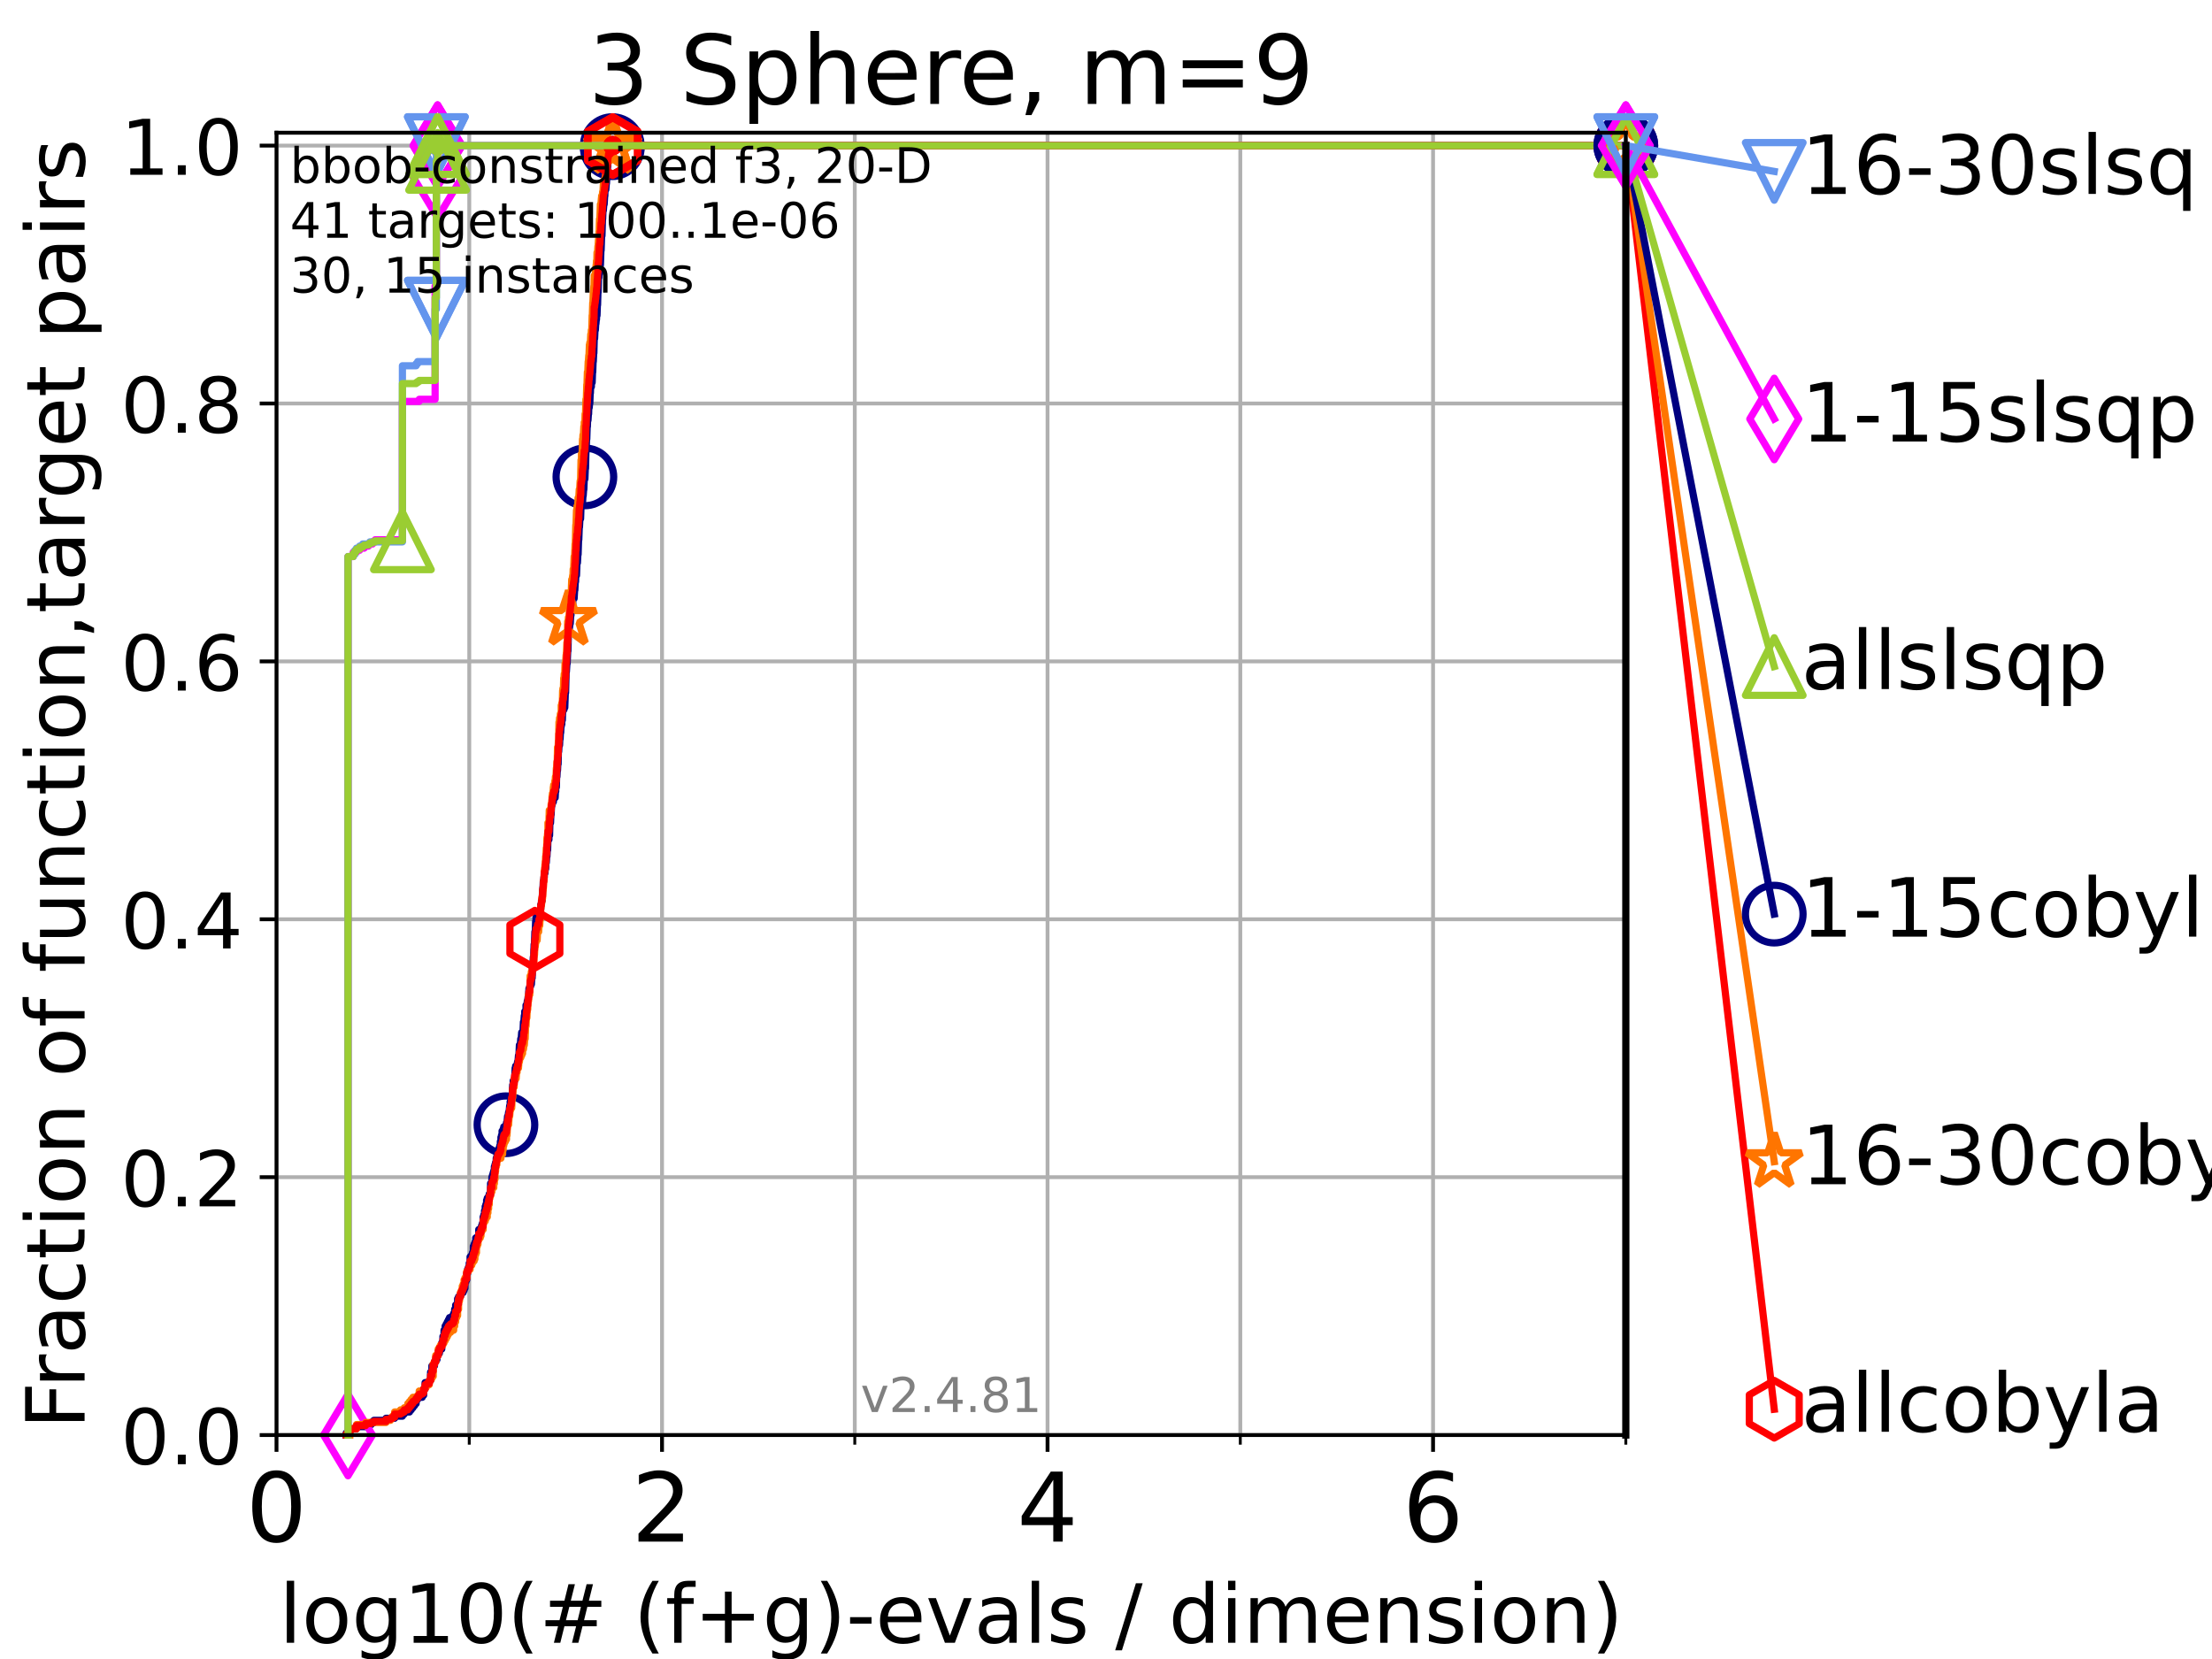 <?xml version="1.0" encoding="utf-8" standalone="no"?>
<!DOCTYPE svg PUBLIC "-//W3C//DTD SVG 1.1//EN"
  "http://www.w3.org/Graphics/SVG/1.1/DTD/svg11.dtd">
<!-- Created with matplotlib (https://matplotlib.org/) -->
<svg height="345.6pt" version="1.1" viewBox="0 0 460.8 345.6" width="460.8pt" xmlns="http://www.w3.org/2000/svg" xmlns:xlink="http://www.w3.org/1999/xlink">
 <defs>
  <style type="text/css">*{stroke-linecap:butt;stroke-linejoin:round;}</style>
 </defs>
 <g id="figure_1">
  <g id="patch_1">
   <path d="M 0 345.6 
L 460.8 345.6 
L 460.8 0 
L 0 0 
z
" style="fill:#ffffff;"/>
  </g>
  <g id="axes_1">
   <g id="patch_2">
    <path d="M 57.6 298.944 
L 338.688 298.944 
L 338.688 27.648 
L 57.6 27.648 
z
" style="fill:#ffffff;"/>
   </g>
   <g id="matplotlib.axis_1">
    <g id="xtick_1">
     <g id="line2d_1">
      <path clip-path="url(#pd50d2a50da)" d="M 57.6 298.944 
L 57.6 27.648 
" style="fill:none;stroke:#b0b0b0;stroke-linecap:square;stroke-width:0.8;"/>
     </g>
     <g id="line2d_2">
      <defs>
       <path d="M 0 0 
L 0 3.5 
" id="mc928f55486" style="stroke:#000000;stroke-width:0.8;"/>
      </defs>
      <g>
       <use style="stroke:#000000;stroke-width:0.8;" x="57.6" xlink:href="#mc928f55486" y="298.944"/>
      </g>
     </g>
     <g id="text_1">
      <!-- 0 -->
      <g transform="translate(51.237 321.141)scale(0.2 -0.2)">
       <defs>
        <path d="M 31.781 66.406 
Q 24.172 66.406 20.328 58.906 
Q 16.5 51.422 16.5 36.375 
Q 16.5 21.391 20.328 13.891 
Q 24.172 6.391 31.781 6.391 
Q 39.453 6.391 43.281 13.891 
Q 47.125 21.391 47.125 36.375 
Q 47.125 51.422 43.281 58.906 
Q 39.453 66.406 31.781 66.406 
z
M 31.781 74.219 
Q 44.047 74.219 50.516 64.516 
Q 56.984 54.828 56.984 36.375 
Q 56.984 17.969 50.516 8.266 
Q 44.047 -1.422 31.781 -1.422 
Q 19.531 -1.422 13.062 8.266 
Q 6.594 17.969 6.594 36.375 
Q 6.594 54.828 13.062 64.516 
Q 19.531 74.219 31.781 74.219 
z
" id="DejaVuSans-48"/>
       </defs>
       <use xlink:href="#DejaVuSans-48"/>
      </g>
     </g>
    </g>
    <g id="xtick_2">
     <g id="line2d_3">
      <path clip-path="url(#pd50d2a50da)" d="M 137.911 298.944 
L 137.911 27.648 
" style="fill:none;stroke:#b0b0b0;stroke-linecap:square;stroke-width:0.8;"/>
     </g>
     <g id="line2d_4">
      <g>
       <use style="stroke:#000000;stroke-width:0.8;" x="137.911" xlink:href="#mc928f55486" y="298.944"/>
      </g>
     </g>
     <g id="text_2">
      <!-- 2 -->
      <g transform="translate(131.548 321.141)scale(0.2 -0.2)">
       <defs>
        <path d="M 19.188 8.297 
L 53.609 8.297 
L 53.609 0 
L 7.328 0 
L 7.328 8.297 
Q 12.938 14.109 22.625 23.891 
Q 32.328 33.688 34.812 36.531 
Q 39.547 41.844 41.422 45.531 
Q 43.312 49.219 43.312 52.781 
Q 43.312 58.594 39.234 62.25 
Q 35.156 65.922 28.609 65.922 
Q 23.969 65.922 18.812 64.312 
Q 13.672 62.703 7.812 59.422 
L 7.812 69.391 
Q 13.766 71.781 18.938 73 
Q 24.125 74.219 28.422 74.219 
Q 39.75 74.219 46.484 68.547 
Q 53.219 62.891 53.219 53.422 
Q 53.219 48.922 51.531 44.891 
Q 49.859 40.875 45.406 35.406 
Q 44.188 33.984 37.641 27.219 
Q 31.109 20.453 19.188 8.297 
z
" id="DejaVuSans-50"/>
       </defs>
       <use xlink:href="#DejaVuSans-50"/>
      </g>
     </g>
    </g>
    <g id="xtick_3">
     <g id="line2d_5">
      <path clip-path="url(#pd50d2a50da)" d="M 218.222 298.944 
L 218.222 27.648 
" style="fill:none;stroke:#b0b0b0;stroke-linecap:square;stroke-width:0.8;"/>
     </g>
     <g id="line2d_6">
      <g>
       <use style="stroke:#000000;stroke-width:0.8;" x="218.222" xlink:href="#mc928f55486" y="298.944"/>
      </g>
     </g>
     <g id="text_3">
      <!-- 4 -->
      <g transform="translate(211.859 321.141)scale(0.2 -0.2)">
       <defs>
        <path d="M 37.797 64.312 
L 12.891 25.391 
L 37.797 25.391 
z
M 35.203 72.906 
L 47.609 72.906 
L 47.609 25.391 
L 58.016 25.391 
L 58.016 17.188 
L 47.609 17.188 
L 47.609 0 
L 37.797 0 
L 37.797 17.188 
L 4.891 17.188 
L 4.891 26.703 
z
" id="DejaVuSans-52"/>
       </defs>
       <use xlink:href="#DejaVuSans-52"/>
      </g>
     </g>
    </g>
    <g id="xtick_4">
     <g id="line2d_7">
      <path clip-path="url(#pd50d2a50da)" d="M 298.533 298.944 
L 298.533 27.648 
" style="fill:none;stroke:#b0b0b0;stroke-linecap:square;stroke-width:0.8;"/>
     </g>
     <g id="line2d_8">
      <g>
       <use style="stroke:#000000;stroke-width:0.8;" x="298.533" xlink:href="#mc928f55486" y="298.944"/>
      </g>
     </g>
     <g id="text_4">
      <!-- 6 -->
      <g transform="translate(292.17 321.141)scale(0.2 -0.2)">
       <defs>
        <path d="M 33.016 40.375 
Q 26.375 40.375 22.484 35.828 
Q 18.609 31.297 18.609 23.391 
Q 18.609 15.531 22.484 10.953 
Q 26.375 6.391 33.016 6.391 
Q 39.656 6.391 43.531 10.953 
Q 47.406 15.531 47.406 23.391 
Q 47.406 31.297 43.531 35.828 
Q 39.656 40.375 33.016 40.375 
z
M 52.594 71.297 
L 52.594 62.312 
Q 48.875 64.062 45.094 64.984 
Q 41.312 65.922 37.594 65.922 
Q 27.828 65.922 22.672 59.328 
Q 17.531 52.734 16.797 39.406 
Q 19.672 43.656 24.016 45.922 
Q 28.375 48.188 33.594 48.188 
Q 44.578 48.188 50.953 41.516 
Q 57.328 34.859 57.328 23.391 
Q 57.328 12.156 50.688 5.359 
Q 44.047 -1.422 33.016 -1.422 
Q 20.359 -1.422 13.672 8.266 
Q 6.984 17.969 6.984 36.375 
Q 6.984 53.656 15.188 63.938 
Q 23.391 74.219 37.203 74.219 
Q 40.922 74.219 44.703 73.484 
Q 48.484 72.75 52.594 71.297 
z
" id="DejaVuSans-54"/>
       </defs>
       <use xlink:href="#DejaVuSans-54"/>
      </g>
     </g>
    </g>
    <g id="xtick_5">
     <g id="line2d_9">
      <path clip-path="url(#pd50d2a50da)" d="M 97.755 298.944 
L 97.755 27.648 
" style="fill:none;stroke:#b0b0b0;stroke-linecap:square;stroke-width:0.8;"/>
     </g>
     <g id="line2d_10">
      <defs>
       <path d="M 0 0 
L 0 2 
" id="mf1ef45d8a3" style="stroke:#000000;stroke-width:0.6;"/>
      </defs>
      <g>
       <use style="stroke:#000000;stroke-width:0.6;" x="97.755" xlink:href="#mf1ef45d8a3" y="298.944"/>
      </g>
     </g>
    </g>
    <g id="xtick_6">
     <g id="line2d_11">
      <path clip-path="url(#pd50d2a50da)" d="M 178.066 298.944 
L 178.066 27.648 
" style="fill:none;stroke:#b0b0b0;stroke-linecap:square;stroke-width:0.8;"/>
     </g>
     <g id="line2d_12">
      <g>
       <use style="stroke:#000000;stroke-width:0.6;" x="178.066" xlink:href="#mf1ef45d8a3" y="298.944"/>
      </g>
     </g>
    </g>
    <g id="xtick_7">
     <g id="line2d_13">
      <path clip-path="url(#pd50d2a50da)" d="M 258.377 298.944 
L 258.377 27.648 
" style="fill:none;stroke:#b0b0b0;stroke-linecap:square;stroke-width:0.8;"/>
     </g>
     <g id="line2d_14">
      <g>
       <use style="stroke:#000000;stroke-width:0.6;" x="258.377" xlink:href="#mf1ef45d8a3" y="298.944"/>
      </g>
     </g>
    </g>
    <g id="xtick_8">
     <g id="line2d_15">
      <path clip-path="url(#pd50d2a50da)" d="M 338.688 298.944 
L 338.688 27.648 
" style="fill:none;stroke:#b0b0b0;stroke-linecap:square;stroke-width:0.8;"/>
     </g>
     <g id="line2d_16">
      <g>
       <use style="stroke:#000000;stroke-width:0.6;" x="338.688" xlink:href="#mf1ef45d8a3" y="298.944"/>
      </g>
     </g>
    </g>
    <g id="text_5">
     <!-- log10(# (f+g)-evals / dimension) -->
     <g transform="translate(58.145 342.218)scale(0.17 -0.17)">
      <defs>
       <path d="M 9.422 75.984 
L 18.406 75.984 
L 18.406 0 
L 9.422 0 
z
" id="DejaVuSans-108"/>
       <path d="M 30.609 48.391 
Q 23.391 48.391 19.188 42.75 
Q 14.984 37.109 14.984 27.297 
Q 14.984 17.484 19.156 11.844 
Q 23.344 6.203 30.609 6.203 
Q 37.797 6.203 41.984 11.859 
Q 46.188 17.531 46.188 27.297 
Q 46.188 37.016 41.984 42.703 
Q 37.797 48.391 30.609 48.391 
z
M 30.609 56 
Q 42.328 56 49.016 48.375 
Q 55.719 40.766 55.719 27.297 
Q 55.719 13.875 49.016 6.219 
Q 42.328 -1.422 30.609 -1.422 
Q 18.844 -1.422 12.172 6.219 
Q 5.516 13.875 5.516 27.297 
Q 5.516 40.766 12.172 48.375 
Q 18.844 56 30.609 56 
z
" id="DejaVuSans-111"/>
       <path d="M 45.406 27.984 
Q 45.406 37.75 41.375 43.109 
Q 37.359 48.484 30.078 48.484 
Q 22.859 48.484 18.828 43.109 
Q 14.797 37.75 14.797 27.984 
Q 14.797 18.266 18.828 12.891 
Q 22.859 7.516 30.078 7.516 
Q 37.359 7.516 41.375 12.891 
Q 45.406 18.266 45.406 27.984 
z
M 54.391 6.781 
Q 54.391 -7.172 48.188 -13.984 
Q 42 -20.797 29.203 -20.797 
Q 24.469 -20.797 20.266 -20.094 
Q 16.062 -19.391 12.109 -17.922 
L 12.109 -9.188 
Q 16.062 -11.328 19.922 -12.344 
Q 23.781 -13.375 27.781 -13.375 
Q 36.625 -13.375 41.016 -8.766 
Q 45.406 -4.156 45.406 5.172 
L 45.406 9.625 
Q 42.625 4.781 38.281 2.391 
Q 33.938 0 27.875 0 
Q 17.828 0 11.672 7.656 
Q 5.516 15.328 5.516 27.984 
Q 5.516 40.672 11.672 48.328 
Q 17.828 56 27.875 56 
Q 33.938 56 38.281 53.609 
Q 42.625 51.219 45.406 46.391 
L 45.406 54.688 
L 54.391 54.688 
z
" id="DejaVuSans-103"/>
       <path d="M 12.406 8.297 
L 28.516 8.297 
L 28.516 63.922 
L 10.984 60.406 
L 10.984 69.391 
L 28.422 72.906 
L 38.281 72.906 
L 38.281 8.297 
L 54.391 8.297 
L 54.391 0 
L 12.406 0 
z
" id="DejaVuSans-49"/>
       <path d="M 31 75.875 
Q 24.469 64.656 21.281 53.656 
Q 18.109 42.672 18.109 31.391 
Q 18.109 20.125 21.312 9.062 
Q 24.516 -2 31 -13.188 
L 23.188 -13.188 
Q 15.875 -1.703 12.234 9.375 
Q 8.594 20.453 8.594 31.391 
Q 8.594 42.281 12.203 53.312 
Q 15.828 64.359 23.188 75.875 
z
" id="DejaVuSans-40"/>
       <path d="M 51.125 44 
L 36.922 44 
L 32.812 27.688 
L 47.125 27.688 
z
M 43.797 71.781 
L 38.719 51.516 
L 52.984 51.516 
L 58.109 71.781 
L 65.922 71.781 
L 60.891 51.516 
L 76.125 51.516 
L 76.125 44 
L 58.984 44 
L 54.984 27.688 
L 70.516 27.688 
L 70.516 20.219 
L 53.078 20.219 
L 48 0 
L 40.188 0 
L 45.219 20.219 
L 30.906 20.219 
L 25.875 0 
L 18.016 0 
L 23.094 20.219 
L 7.719 20.219 
L 7.719 27.688 
L 24.906 27.688 
L 29 44 
L 13.281 44 
L 13.281 51.516 
L 30.906 51.516 
L 35.891 71.781 
z
" id="DejaVuSans-35"/>
       <path id="DejaVuSans-32"/>
       <path d="M 37.109 75.984 
L 37.109 68.5 
L 28.516 68.5 
Q 23.688 68.5 21.797 66.547 
Q 19.922 64.594 19.922 59.516 
L 19.922 54.688 
L 34.719 54.688 
L 34.719 47.703 
L 19.922 47.703 
L 19.922 0 
L 10.891 0 
L 10.891 47.703 
L 2.297 47.703 
L 2.297 54.688 
L 10.891 54.688 
L 10.891 58.5 
Q 10.891 67.625 15.141 71.797 
Q 19.391 75.984 28.609 75.984 
z
" id="DejaVuSans-102"/>
       <path d="M 46 62.703 
L 46 35.5 
L 73.188 35.5 
L 73.188 27.203 
L 46 27.203 
L 46 0 
L 37.797 0 
L 37.797 27.203 
L 10.594 27.203 
L 10.594 35.5 
L 37.797 35.5 
L 37.797 62.703 
z
" id="DejaVuSans-43"/>
       <path d="M 8.016 75.875 
L 15.828 75.875 
Q 23.141 64.359 26.781 53.312 
Q 30.422 42.281 30.422 31.391 
Q 30.422 20.453 26.781 9.375 
Q 23.141 -1.703 15.828 -13.188 
L 8.016 -13.188 
Q 14.5 -2 17.703 9.062 
Q 20.906 20.125 20.906 31.391 
Q 20.906 42.672 17.703 53.656 
Q 14.5 64.656 8.016 75.875 
z
" id="DejaVuSans-41"/>
       <path d="M 4.891 31.391 
L 31.203 31.391 
L 31.203 23.391 
L 4.891 23.391 
z
" id="DejaVuSans-45"/>
       <path d="M 56.203 29.594 
L 56.203 25.203 
L 14.891 25.203 
Q 15.484 15.922 20.484 11.062 
Q 25.484 6.203 34.422 6.203 
Q 39.594 6.203 44.453 7.469 
Q 49.312 8.734 54.109 11.281 
L 54.109 2.781 
Q 49.266 0.734 44.188 -0.344 
Q 39.109 -1.422 33.891 -1.422 
Q 20.797 -1.422 13.156 6.188 
Q 5.516 13.812 5.516 26.812 
Q 5.516 40.234 12.766 48.109 
Q 20.016 56 32.328 56 
Q 43.359 56 49.781 48.891 
Q 56.203 41.797 56.203 29.594 
z
M 47.219 32.234 
Q 47.125 39.594 43.094 43.984 
Q 39.062 48.391 32.422 48.391 
Q 24.906 48.391 20.391 44.141 
Q 15.875 39.891 15.188 32.172 
z
" id="DejaVuSans-101"/>
       <path d="M 2.984 54.688 
L 12.5 54.688 
L 29.594 8.797 
L 46.688 54.688 
L 56.203 54.688 
L 35.688 0 
L 23.484 0 
z
" id="DejaVuSans-118"/>
       <path d="M 34.281 27.484 
Q 23.391 27.484 19.188 25 
Q 14.984 22.516 14.984 16.5 
Q 14.984 11.719 18.141 8.906 
Q 21.297 6.109 26.703 6.109 
Q 34.188 6.109 38.703 11.406 
Q 43.219 16.703 43.219 25.484 
L 43.219 27.484 
z
M 52.203 31.203 
L 52.203 0 
L 43.219 0 
L 43.219 8.297 
Q 40.141 3.328 35.547 0.953 
Q 30.953 -1.422 24.312 -1.422 
Q 15.922 -1.422 10.953 3.297 
Q 6 8.016 6 15.922 
Q 6 25.141 12.172 29.828 
Q 18.359 34.516 30.609 34.516 
L 43.219 34.516 
L 43.219 35.406 
Q 43.219 41.609 39.141 45 
Q 35.062 48.391 27.688 48.391 
Q 23 48.391 18.547 47.266 
Q 14.109 46.141 10.016 43.891 
L 10.016 52.203 
Q 14.938 54.109 19.578 55.047 
Q 24.219 56 28.609 56 
Q 40.484 56 46.344 49.844 
Q 52.203 43.703 52.203 31.203 
z
" id="DejaVuSans-97"/>
       <path d="M 44.281 53.078 
L 44.281 44.578 
Q 40.484 46.531 36.375 47.5 
Q 32.281 48.484 27.875 48.484 
Q 21.188 48.484 17.844 46.438 
Q 14.5 44.391 14.5 40.281 
Q 14.5 37.156 16.891 35.375 
Q 19.281 33.594 26.516 31.984 
L 29.594 31.297 
Q 39.156 29.25 43.188 25.516 
Q 47.219 21.781 47.219 15.094 
Q 47.219 7.469 41.188 3.016 
Q 35.156 -1.422 24.609 -1.422 
Q 20.219 -1.422 15.453 -0.562 
Q 10.688 0.297 5.422 2 
L 5.422 11.281 
Q 10.406 8.688 15.234 7.391 
Q 20.062 6.109 24.812 6.109 
Q 31.156 6.109 34.562 8.281 
Q 37.984 10.453 37.984 14.406 
Q 37.984 18.062 35.516 20.016 
Q 33.062 21.969 24.703 23.781 
L 21.578 24.516 
Q 13.234 26.266 9.516 29.906 
Q 5.812 33.547 5.812 39.891 
Q 5.812 47.609 11.281 51.797 
Q 16.75 56 26.812 56 
Q 31.781 56 36.172 55.266 
Q 40.578 54.547 44.281 53.078 
z
" id="DejaVuSans-115"/>
       <path d="M 25.391 72.906 
L 33.688 72.906 
L 8.297 -9.281 
L 0 -9.281 
z
" id="DejaVuSans-47"/>
       <path d="M 45.406 46.391 
L 45.406 75.984 
L 54.391 75.984 
L 54.391 0 
L 45.406 0 
L 45.406 8.203 
Q 42.578 3.328 38.25 0.953 
Q 33.938 -1.422 27.875 -1.422 
Q 17.969 -1.422 11.734 6.484 
Q 5.516 14.406 5.516 27.297 
Q 5.516 40.188 11.734 48.094 
Q 17.969 56 27.875 56 
Q 33.938 56 38.25 53.625 
Q 42.578 51.266 45.406 46.391 
z
M 14.797 27.297 
Q 14.797 17.391 18.875 11.75 
Q 22.953 6.109 30.078 6.109 
Q 37.203 6.109 41.297 11.75 
Q 45.406 17.391 45.406 27.297 
Q 45.406 37.203 41.297 42.844 
Q 37.203 48.484 30.078 48.484 
Q 22.953 48.484 18.875 42.844 
Q 14.797 37.203 14.797 27.297 
z
" id="DejaVuSans-100"/>
       <path d="M 9.422 54.688 
L 18.406 54.688 
L 18.406 0 
L 9.422 0 
z
M 9.422 75.984 
L 18.406 75.984 
L 18.406 64.594 
L 9.422 64.594 
z
" id="DejaVuSans-105"/>
       <path d="M 52 44.188 
Q 55.375 50.25 60.062 53.125 
Q 64.75 56 71.094 56 
Q 79.641 56 84.281 50.016 
Q 88.922 44.047 88.922 33.016 
L 88.922 0 
L 79.891 0 
L 79.891 32.719 
Q 79.891 40.578 77.094 44.375 
Q 74.312 48.188 68.609 48.188 
Q 61.625 48.188 57.562 43.547 
Q 53.516 38.922 53.516 30.906 
L 53.516 0 
L 44.484 0 
L 44.484 32.719 
Q 44.484 40.625 41.703 44.406 
Q 38.922 48.188 33.109 48.188 
Q 26.219 48.188 22.156 43.531 
Q 18.109 38.875 18.109 30.906 
L 18.109 0 
L 9.078 0 
L 9.078 54.688 
L 18.109 54.688 
L 18.109 46.188 
Q 21.188 51.219 25.484 53.609 
Q 29.781 56 35.688 56 
Q 41.656 56 45.828 52.969 
Q 50 49.953 52 44.188 
z
" id="DejaVuSans-109"/>
       <path d="M 54.891 33.016 
L 54.891 0 
L 45.906 0 
L 45.906 32.719 
Q 45.906 40.484 42.875 44.328 
Q 39.844 48.188 33.797 48.188 
Q 26.516 48.188 22.312 43.547 
Q 18.109 38.922 18.109 30.906 
L 18.109 0 
L 9.078 0 
L 9.078 54.688 
L 18.109 54.688 
L 18.109 46.188 
Q 21.344 51.125 25.703 53.562 
Q 30.078 56 35.797 56 
Q 45.219 56 50.047 50.172 
Q 54.891 44.344 54.891 33.016 
z
" id="DejaVuSans-110"/>
      </defs>
      <use xlink:href="#DejaVuSans-108"/>
      <use x="27.783" xlink:href="#DejaVuSans-111"/>
      <use x="88.965" xlink:href="#DejaVuSans-103"/>
      <use x="152.441" xlink:href="#DejaVuSans-49"/>
      <use x="216.064" xlink:href="#DejaVuSans-48"/>
      <use x="279.688" xlink:href="#DejaVuSans-40"/>
      <use x="318.701" xlink:href="#DejaVuSans-35"/>
      <use x="402.49" xlink:href="#DejaVuSans-32"/>
      <use x="434.277" xlink:href="#DejaVuSans-40"/>
      <use x="473.291" xlink:href="#DejaVuSans-102"/>
      <use x="508.496" xlink:href="#DejaVuSans-43"/>
      <use x="592.285" xlink:href="#DejaVuSans-103"/>
      <use x="655.762" xlink:href="#DejaVuSans-41"/>
      <use x="694.775" xlink:href="#DejaVuSans-45"/>
      <use x="730.859" xlink:href="#DejaVuSans-101"/>
      <use x="792.383" xlink:href="#DejaVuSans-118"/>
      <use x="851.562" xlink:href="#DejaVuSans-97"/>
      <use x="912.842" xlink:href="#DejaVuSans-108"/>
      <use x="940.625" xlink:href="#DejaVuSans-115"/>
      <use x="992.725" xlink:href="#DejaVuSans-32"/>
      <use x="1024.512" xlink:href="#DejaVuSans-47"/>
      <use x="1058.203" xlink:href="#DejaVuSans-32"/>
      <use x="1089.99" xlink:href="#DejaVuSans-100"/>
      <use x="1153.467" xlink:href="#DejaVuSans-105"/>
      <use x="1181.25" xlink:href="#DejaVuSans-109"/>
      <use x="1278.662" xlink:href="#DejaVuSans-101"/>
      <use x="1340.186" xlink:href="#DejaVuSans-110"/>
      <use x="1403.564" xlink:href="#DejaVuSans-115"/>
      <use x="1455.664" xlink:href="#DejaVuSans-105"/>
      <use x="1483.447" xlink:href="#DejaVuSans-111"/>
      <use x="1544.629" xlink:href="#DejaVuSans-110"/>
      <use x="1608.008" xlink:href="#DejaVuSans-41"/>
     </g>
    </g>
   </g>
   <g id="matplotlib.axis_2">
    <g id="ytick_1">
     <g id="line2d_17">
      <path clip-path="url(#pd50d2a50da)" d="M 57.6 298.944 
L 338.688 298.944 
" style="fill:none;stroke:#b0b0b0;stroke-linecap:square;stroke-width:0.8;"/>
     </g>
     <g id="line2d_18">
      <defs>
       <path d="M 0 0 
L -3.5 0 
" id="m1366655f6a" style="stroke:#000000;stroke-width:0.8;"/>
      </defs>
      <g>
       <use style="stroke:#000000;stroke-width:0.8;" x="57.6" xlink:href="#m1366655f6a" y="298.944"/>
      </g>
     </g>
     <g id="text_6">
      <!-- 0.0 -->
      <g transform="translate(25.155 305.023)scale(0.16 -0.16)">
       <defs>
        <path d="M 10.688 12.406 
L 21 12.406 
L 21 0 
L 10.688 0 
z
" id="DejaVuSans-46"/>
       </defs>
       <use xlink:href="#DejaVuSans-48"/>
       <use x="63.623" xlink:href="#DejaVuSans-46"/>
       <use x="95.41" xlink:href="#DejaVuSans-48"/>
      </g>
     </g>
    </g>
    <g id="ytick_2">
     <g id="line2d_19">
      <path clip-path="url(#pd50d2a50da)" d="M 57.6 245.222 
L 338.688 245.222 
" style="fill:none;stroke:#b0b0b0;stroke-linecap:square;stroke-width:0.8;"/>
     </g>
     <g id="line2d_20">
      <g>
       <use style="stroke:#000000;stroke-width:0.8;" x="57.6" xlink:href="#m1366655f6a" y="245.222"/>
      </g>
     </g>
     <g id="text_7">
      <!-- 0.2 -->
      <g transform="translate(25.155 251.301)scale(0.16 -0.16)">
       <use xlink:href="#DejaVuSans-48"/>
       <use x="63.623" xlink:href="#DejaVuSans-46"/>
       <use x="95.41" xlink:href="#DejaVuSans-50"/>
      </g>
     </g>
    </g>
    <g id="ytick_3">
     <g id="line2d_21">
      <path clip-path="url(#pd50d2a50da)" d="M 57.6 191.5 
L 338.688 191.5 
" style="fill:none;stroke:#b0b0b0;stroke-linecap:square;stroke-width:0.8;"/>
     </g>
     <g id="line2d_22">
      <g>
       <use style="stroke:#000000;stroke-width:0.8;" x="57.6" xlink:href="#m1366655f6a" y="191.5"/>
      </g>
     </g>
     <g id="text_8">
      <!-- 0.4 -->
      <g transform="translate(25.155 197.579)scale(0.16 -0.16)">
       <use xlink:href="#DejaVuSans-48"/>
       <use x="63.623" xlink:href="#DejaVuSans-46"/>
       <use x="95.41" xlink:href="#DejaVuSans-52"/>
      </g>
     </g>
    </g>
    <g id="ytick_4">
     <g id="line2d_23">
      <path clip-path="url(#pd50d2a50da)" d="M 57.6 137.778 
L 338.688 137.778 
" style="fill:none;stroke:#b0b0b0;stroke-linecap:square;stroke-width:0.8;"/>
     </g>
     <g id="line2d_24">
      <g>
       <use style="stroke:#000000;stroke-width:0.8;" x="57.6" xlink:href="#m1366655f6a" y="137.778"/>
      </g>
     </g>
     <g id="text_9">
      <!-- 0.6 -->
      <g transform="translate(25.155 143.857)scale(0.16 -0.16)">
       <use xlink:href="#DejaVuSans-48"/>
       <use x="63.623" xlink:href="#DejaVuSans-46"/>
       <use x="95.41" xlink:href="#DejaVuSans-54"/>
      </g>
     </g>
    </g>
    <g id="ytick_5">
     <g id="line2d_25">
      <path clip-path="url(#pd50d2a50da)" d="M 57.6 84.056 
L 338.688 84.056 
" style="fill:none;stroke:#b0b0b0;stroke-linecap:square;stroke-width:0.8;"/>
     </g>
     <g id="line2d_26">
      <g>
       <use style="stroke:#000000;stroke-width:0.8;" x="57.6" xlink:href="#m1366655f6a" y="84.056"/>
      </g>
     </g>
     <g id="text_10">
      <!-- 0.8 -->
      <g transform="translate(25.155 90.135)scale(0.16 -0.16)">
       <defs>
        <path d="M 31.781 34.625 
Q 24.75 34.625 20.719 30.859 
Q 16.703 27.094 16.703 20.516 
Q 16.703 13.922 20.719 10.156 
Q 24.75 6.391 31.781 6.391 
Q 38.812 6.391 42.859 10.172 
Q 46.922 13.969 46.922 20.516 
Q 46.922 27.094 42.891 30.859 
Q 38.875 34.625 31.781 34.625 
z
M 21.922 38.812 
Q 15.578 40.375 12.031 44.719 
Q 8.5 49.078 8.5 55.328 
Q 8.5 64.062 14.719 69.141 
Q 20.953 74.219 31.781 74.219 
Q 42.672 74.219 48.875 69.141 
Q 55.078 64.062 55.078 55.328 
Q 55.078 49.078 51.531 44.719 
Q 48 40.375 41.703 38.812 
Q 48.828 37.156 52.797 32.312 
Q 56.781 27.484 56.781 20.516 
Q 56.781 9.906 50.312 4.234 
Q 43.844 -1.422 31.781 -1.422 
Q 19.734 -1.422 13.25 4.234 
Q 6.781 9.906 6.781 20.516 
Q 6.781 27.484 10.781 32.312 
Q 14.797 37.156 21.922 38.812 
z
M 18.312 54.391 
Q 18.312 48.734 21.844 45.562 
Q 25.391 42.391 31.781 42.391 
Q 38.141 42.391 41.719 45.562 
Q 45.312 48.734 45.312 54.391 
Q 45.312 60.062 41.719 63.234 
Q 38.141 66.406 31.781 66.406 
Q 25.391 66.406 21.844 63.234 
Q 18.312 60.062 18.312 54.391 
z
" id="DejaVuSans-56"/>
       </defs>
       <use xlink:href="#DejaVuSans-48"/>
       <use x="63.623" xlink:href="#DejaVuSans-46"/>
       <use x="95.41" xlink:href="#DejaVuSans-56"/>
      </g>
     </g>
    </g>
    <g id="ytick_6">
     <g id="line2d_27">
      <path clip-path="url(#pd50d2a50da)" d="M 57.6 30.334 
L 338.688 30.334 
" style="fill:none;stroke:#b0b0b0;stroke-linecap:square;stroke-width:0.8;"/>
     </g>
     <g id="line2d_28">
      <g>
       <use style="stroke:#000000;stroke-width:0.8;" x="57.6" xlink:href="#m1366655f6a" y="30.334"/>
      </g>
     </g>
     <g id="text_11">
      <!-- 1.0 -->
      <g transform="translate(25.155 36.413)scale(0.16 -0.16)">
       <use xlink:href="#DejaVuSans-49"/>
       <use x="63.623" xlink:href="#DejaVuSans-46"/>
       <use x="95.41" xlink:href="#DejaVuSans-48"/>
      </g>
     </g>
    </g>
    <g id="text_12">
     <!-- Fraction of function,target pairs -->
     <g transform="translate(17.62 297.681)rotate(-90)scale(0.17 -0.17)">
      <defs>
       <path d="M 9.812 72.906 
L 51.703 72.906 
L 51.703 64.594 
L 19.672 64.594 
L 19.672 43.109 
L 48.578 43.109 
L 48.578 34.812 
L 19.672 34.812 
L 19.672 0 
L 9.812 0 
z
" id="DejaVuSans-70"/>
       <path d="M 41.109 46.297 
Q 39.594 47.172 37.812 47.578 
Q 36.031 48 33.891 48 
Q 26.266 48 22.188 43.047 
Q 18.109 38.094 18.109 28.812 
L 18.109 0 
L 9.078 0 
L 9.078 54.688 
L 18.109 54.688 
L 18.109 46.188 
Q 20.953 51.172 25.484 53.578 
Q 30.031 56 36.531 56 
Q 37.453 56 38.578 55.875 
Q 39.703 55.766 41.062 55.516 
z
" id="DejaVuSans-114"/>
       <path d="M 48.781 52.594 
L 48.781 44.188 
Q 44.969 46.297 41.141 47.344 
Q 37.312 48.391 33.406 48.391 
Q 24.656 48.391 19.812 42.844 
Q 14.984 37.312 14.984 27.297 
Q 14.984 17.281 19.812 11.734 
Q 24.656 6.203 33.406 6.203 
Q 37.312 6.203 41.141 7.25 
Q 44.969 8.297 48.781 10.406 
L 48.781 2.094 
Q 45.016 0.344 40.984 -0.531 
Q 36.969 -1.422 32.422 -1.422 
Q 20.062 -1.422 12.781 6.344 
Q 5.516 14.109 5.516 27.297 
Q 5.516 40.672 12.859 48.328 
Q 20.219 56 33.016 56 
Q 37.156 56 41.109 55.141 
Q 45.062 54.297 48.781 52.594 
z
" id="DejaVuSans-99"/>
       <path d="M 18.312 70.219 
L 18.312 54.688 
L 36.812 54.688 
L 36.812 47.703 
L 18.312 47.703 
L 18.312 18.016 
Q 18.312 11.328 20.141 9.422 
Q 21.969 7.516 27.594 7.516 
L 36.812 7.516 
L 36.812 0 
L 27.594 0 
Q 17.188 0 13.234 3.875 
Q 9.281 7.766 9.281 18.016 
L 9.281 47.703 
L 2.688 47.703 
L 2.688 54.688 
L 9.281 54.688 
L 9.281 70.219 
z
" id="DejaVuSans-116"/>
       <path d="M 8.5 21.578 
L 8.5 54.688 
L 17.484 54.688 
L 17.484 21.922 
Q 17.484 14.156 20.5 10.266 
Q 23.531 6.391 29.594 6.391 
Q 36.859 6.391 41.078 11.031 
Q 45.312 15.672 45.312 23.688 
L 45.312 54.688 
L 54.297 54.688 
L 54.297 0 
L 45.312 0 
L 45.312 8.406 
Q 42.047 3.422 37.719 1 
Q 33.406 -1.422 27.688 -1.422 
Q 18.266 -1.422 13.375 4.438 
Q 8.5 10.297 8.5 21.578 
z
M 31.109 56 
z
" id="DejaVuSans-117"/>
       <path d="M 11.719 12.406 
L 22.016 12.406 
L 22.016 4 
L 14.016 -11.625 
L 7.719 -11.625 
L 11.719 4 
z
" id="DejaVuSans-44"/>
       <path d="M 18.109 8.203 
L 18.109 -20.797 
L 9.078 -20.797 
L 9.078 54.688 
L 18.109 54.688 
L 18.109 46.391 
Q 20.953 51.266 25.266 53.625 
Q 29.594 56 35.594 56 
Q 45.562 56 51.781 48.094 
Q 58.016 40.188 58.016 27.297 
Q 58.016 14.406 51.781 6.484 
Q 45.562 -1.422 35.594 -1.422 
Q 29.594 -1.422 25.266 0.953 
Q 20.953 3.328 18.109 8.203 
z
M 48.688 27.297 
Q 48.688 37.203 44.609 42.844 
Q 40.531 48.484 33.406 48.484 
Q 26.266 48.484 22.188 42.844 
Q 18.109 37.203 18.109 27.297 
Q 18.109 17.391 22.188 11.75 
Q 26.266 6.109 33.406 6.109 
Q 40.531 6.109 44.609 11.75 
Q 48.688 17.391 48.688 27.297 
z
" id="DejaVuSans-112"/>
      </defs>
      <use xlink:href="#DejaVuSans-70"/>
      <use x="50.27" xlink:href="#DejaVuSans-114"/>
      <use x="91.383" xlink:href="#DejaVuSans-97"/>
      <use x="152.662" xlink:href="#DejaVuSans-99"/>
      <use x="207.643" xlink:href="#DejaVuSans-116"/>
      <use x="246.852" xlink:href="#DejaVuSans-105"/>
      <use x="274.635" xlink:href="#DejaVuSans-111"/>
      <use x="335.816" xlink:href="#DejaVuSans-110"/>
      <use x="399.195" xlink:href="#DejaVuSans-32"/>
      <use x="430.982" xlink:href="#DejaVuSans-111"/>
      <use x="492.164" xlink:href="#DejaVuSans-102"/>
      <use x="527.369" xlink:href="#DejaVuSans-32"/>
      <use x="559.156" xlink:href="#DejaVuSans-102"/>
      <use x="594.361" xlink:href="#DejaVuSans-117"/>
      <use x="657.74" xlink:href="#DejaVuSans-110"/>
      <use x="721.119" xlink:href="#DejaVuSans-99"/>
      <use x="776.1" xlink:href="#DejaVuSans-116"/>
      <use x="815.309" xlink:href="#DejaVuSans-105"/>
      <use x="843.092" xlink:href="#DejaVuSans-111"/>
      <use x="904.273" xlink:href="#DejaVuSans-110"/>
      <use x="967.652" xlink:href="#DejaVuSans-44"/>
      <use x="999.439" xlink:href="#DejaVuSans-116"/>
      <use x="1038.648" xlink:href="#DejaVuSans-97"/>
      <use x="1099.928" xlink:href="#DejaVuSans-114"/>
      <use x="1139.291" xlink:href="#DejaVuSans-103"/>
      <use x="1202.768" xlink:href="#DejaVuSans-101"/>
      <use x="1264.291" xlink:href="#DejaVuSans-116"/>
      <use x="1303.5" xlink:href="#DejaVuSans-32"/>
      <use x="1335.287" xlink:href="#DejaVuSans-112"/>
      <use x="1398.764" xlink:href="#DejaVuSans-97"/>
      <use x="1460.043" xlink:href="#DejaVuSans-105"/>
      <use x="1487.826" xlink:href="#DejaVuSans-114"/>
      <use x="1528.939" xlink:href="#DejaVuSans-115"/>
     </g>
    </g>
   </g>
   <g id="line2d_29">
    <defs>
     <path d="M 0 1.5 
C 0.398 1.5 0.779 1.342 1.061 1.061 
C 1.342 0.779 1.5 0.398 1.5 0 
C 1.5 -0.398 1.342 -0.779 1.061 -1.061 
C 0.779 -1.342 0.398 -1.5 0 -1.5 
C -0.398 -1.5 -0.779 -1.342 -1.061 -1.061 
C -1.342 -0.779 -1.5 -0.398 -1.5 0 
C -1.5 0.398 -1.342 0.779 -1.061 1.061 
C -0.779 1.342 -0.398 1.5 0 1.5 
z
" id="m7e73697637" style="stroke:#000080;"/>
    </defs>
    <g>
     <use style="fill:#000080;stroke:#000080;" x="127.548" xlink:href="#m7e73697637" y="30.334"/>
     <use style="fill:#000080;stroke:#000080;" x="127.548" xlink:href="#m7e73697637" y="30.334"/>
    </g>
   </g>
   <g id="line2d_30">
    <path d="M 72.125 298.944 
L 72.125 298.507 
L 72.868 298.507 
L 72.868 297.634 
L 74.263 297.634 
L 74.263 297.197 
L 76.168 297.197 
L 76.168 296.76 
L 77.331 296.76 
L 77.331 296.323 
L 77.885 296.323 
L 77.885 295.887 
L 80.416 295.887 
L 80.416 295.45 
L 82.207 295.45 
L 82.207 295.013 
L 83.83 295.013 
L 83.83 294.576 
L 84.213 294.576 
L 84.213 294.14 
L 85.315 294.14 
L 85.315 293.703 
L 85.667 293.703 
L 85.667 293.266 
L 86.013 293.266 
L 86.013 292.829 
L 86.351 292.829 
L 86.351 292.393 
L 86.684 292.393 
L 86.684 291.519 
L 87.01 291.519 
L 87.01 291.082 
L 87.952 291.082 
L 87.952 290.645 
L 88.256 290.645 
L 88.256 289.335 
L 88.554 289.335 
L 88.554 288.025 
L 89.419 288.025 
L 89.419 287.588 
L 89.698 287.588 
L 89.698 285.841 
L 89.973 285.841 
L 89.973 284.531 
L 90.509 284.531 
L 90.509 283.657 
L 90.771 283.657 
L 90.771 283.22 
L 91.03 283.22 
L 91.03 282.347 
L 91.284 282.347 
L 91.284 281.91 
L 91.535 281.91 
L 91.535 281.037 
L 92.027 281.037 
L 92.027 279.726 
L 92.267 279.726 
L 92.267 278.416 
L 92.504 278.416 
L 92.504 277.106 
L 92.738 277.106 
L 92.738 276.232 
L 92.969 276.232 
L 92.969 275.796 
L 93.197 275.796 
L 93.197 275.359 
L 93.422 275.359 
L 93.422 274.922 
L 93.645 274.922 
L 93.645 274.485 
L 94.295 274.485 
L 94.295 274.048 
L 94.506 274.048 
L 94.506 273.612 
L 94.715 273.612 
L 94.715 272.738 
L 94.921 272.738 
L 94.921 271.865 
L 95.327 271.865 
L 95.327 270.554 
L 95.526 270.554 
L 95.526 270.118 
L 95.918 270.118 
L 95.918 269.681 
L 96.111 269.681 
L 96.111 269.244 
L 96.49 269.244 
L 96.49 268.807 
L 96.676 268.807 
L 96.676 268.371 
L 96.861 268.371 
L 96.861 267.06 
L 97.044 267.06 
L 97.044 266.623 
L 97.224 266.623 
L 97.224 265.313 
L 97.403 265.313 
L 97.403 264.44 
L 97.58 264.44 
L 97.58 264.003 
L 97.755 264.003 
L 97.755 263.129 
L 97.929 263.129 
L 97.929 261.819 
L 98.271 261.819 
L 98.271 261.382 
L 98.439 261.382 
L 98.439 260.946 
L 98.606 260.946 
L 98.606 259.635 
L 98.772 259.635 
L 98.772 259.198 
L 98.935 259.198 
L 98.935 258.762 
L 99.098 258.762 
L 99.098 257.888 
L 99.575 257.888 
L 99.575 257.451 
L 99.732 257.451 
L 99.732 256.141 
L 100.193 256.141 
L 100.193 255.704 
L 100.344 255.704 
L 100.344 255.268 
L 100.493 255.268 
L 100.493 254.831 
L 100.642 254.831 
L 100.642 253.521 
L 100.789 253.521 
L 100.789 253.084 
L 100.935 253.084 
L 100.935 252.21 
L 101.08 252.21 
L 101.08 251.337 
L 101.223 251.337 
L 101.223 250.9 
L 101.366 250.9 
L 101.366 250.026 
L 101.507 250.026 
L 101.507 249.59 
L 101.786 249.59 
L 101.786 249.153 
L 101.924 249.153 
L 101.924 248.716 
L 102.196 248.716 
L 102.196 246.532 
L 102.465 246.532 
L 102.465 245.222 
L 102.597 245.222 
L 102.597 244.785 
L 102.729 244.785 
L 102.729 244.348 
L 102.859 244.348 
L 102.859 243.912 
L 102.989 243.912 
L 102.989 243.038 
L 103.118 243.038 
L 103.118 242.601 
L 103.246 242.601 
L 103.246 242.165 
L 103.372 242.165 
L 103.372 241.291 
L 103.498 241.291 
L 103.498 240.854 
L 103.623 240.854 
L 103.623 240.418 
L 103.747 240.418 
L 103.747 239.544 
L 103.993 239.544 
L 103.993 239.107 
L 104.115 239.107 
L 104.115 238.671 
L 104.235 238.671 
L 104.235 237.797 
L 104.355 237.797 
L 104.355 236.924 
L 104.474 236.924 
L 104.474 236.487 
L 104.592 236.487 
L 104.592 235.613 
L 104.826 235.613 
L 104.826 235.176 
L 104.942 235.176 
L 104.942 234.74 
L 105.398 234.74 
L 105.398 234.303 
L 105.51 234.303 
L 105.51 233.866 
L 105.622 233.866 
L 105.733 232.556 
L 105.843 232.556 
L 105.952 231.682 
L 106.061 231.682 
L 106.169 230.372 
L 106.276 230.372 
L 106.276 229.499 
L 106.489 229.499 
L 106.594 228.188 
L 106.699 228.188 
L 106.803 226.004 
L 106.906 226.004 
L 106.906 225.131 
L 107.213 225.131 
L 107.314 222.51 
L 107.415 222.51 
L 107.415 222.074 
L 107.713 222.074 
L 107.811 221.2 
L 107.909 221.2 
L 108.006 219.89 
L 108.103 219.89 
L 108.199 217.706 
L 108.389 217.706 
L 108.484 216.396 
L 108.578 216.396 
L 108.671 215.085 
L 108.949 215.085 
L 109.04 212.901 
L 109.132 212.901 
L 109.222 211.591 
L 109.312 211.591 
L 109.312 210.718 
L 109.58 210.718 
L 109.58 209.407 
L 109.756 209.407 
L 109.843 208.534 
L 109.93 208.534 
L 110.017 207.66 
L 110.103 207.66 
L 110.189 205.913 
L 110.359 205.913 
L 110.359 205.476 
L 110.527 205.476 
L 110.527 205.04 
L 110.694 205.04 
L 110.777 203.729 
L 110.86 203.729 
L 110.942 200.672 
L 111.023 200.672 
L 111.105 199.362 
L 111.186 199.362 
L 111.266 196.741 
L 111.346 196.741 
L 111.426 194.121 
L 111.506 194.121 
L 111.585 191.937 
L 111.663 191.937 
L 111.663 191.063 
L 112.205 191.063 
L 112.281 190.19 
L 112.507 190.19 
L 112.581 189.316 
L 112.656 189.316 
L 112.656 188.443 
L 112.804 188.443 
L 112.804 187.569 
L 112.95 187.569 
L 113.023 185.385 
L 113.095 185.385 
L 113.168 183.638 
L 113.24 183.638 
L 113.311 182.765 
L 113.383 182.765 
L 113.383 181.891 
L 113.524 181.891 
L 113.595 181.018 
L 113.665 181.018 
L 113.735 179.707 
L 113.804 179.707 
L 113.874 178.397 
L 113.943 178.397 
L 114.012 177.087 
L 114.08 177.087 
L 114.148 174.903 
L 114.352 174.903 
L 114.352 174.029 
L 114.486 174.029 
L 114.552 171.409 
L 114.685 171.409 
L 114.751 169.662 
L 114.817 169.662 
L 114.882 167.915 
L 114.947 167.915 
L 114.947 167.478 
L 115.077 167.478 
L 115.077 167.041 
L 115.27 167.041 
L 115.333 166.168 
L 115.649 166.168 
L 115.711 164.857 
L 115.773 164.857 
L 115.773 163.984 
L 115.897 163.984 
L 115.959 161.8 
L 116.02 161.8 
L 116.081 160.49 
L 116.142 160.49 
L 116.203 159.179 
L 116.263 159.179 
L 116.323 156.559 
L 116.383 156.559 
L 116.443 155.249 
L 116.562 155.249 
L 116.621 153.938 
L 116.68 153.938 
L 116.739 152.628 
L 116.798 152.628 
L 116.856 151.318 
L 116.914 151.318 
L 116.914 150.881 
L 117.03 150.881 
L 117.03 150.007 
L 117.145 150.007 
L 117.203 148.26 
L 117.26 148.26 
L 117.26 147.824 
L 117.486 147.824 
L 117.486 147.387 
L 117.654 147.387 
L 117.765 144.33 
L 117.821 144.33 
L 117.931 139.962 
L 117.985 139.962 
L 118.094 138.215 
L 118.149 138.215 
L 118.257 135.594 
L 118.31 135.594 
L 118.417 131.663 
L 118.471 131.663 
L 118.577 130.79 
L 118.629 130.79 
L 118.734 129.916 
L 118.787 129.916 
L 118.891 128.169 
L 118.943 128.169 
L 118.994 126.859 
L 119.148 126.859 
L 119.25 125.985 
L 119.301 125.985 
L 119.352 124.675 
L 119.603 124.675 
L 119.702 122.928 
L 119.752 122.928 
L 119.85 121.181 
L 119.899 121.181 
L 119.948 119.871 
L 120.094 119.871 
L 120.191 117.25 
L 120.287 117.25 
L 120.382 115.503 
L 120.43 115.503 
L 120.525 112.446 
L 120.572 112.446 
L 120.666 109.825 
L 120.713 109.825 
L 120.806 108.078 
L 120.945 108.078 
L 121.037 105.458 
L 121.219 105.458 
L 121.31 104.584 
L 121.355 104.584 
L 121.445 103.274 
L 121.49 103.274 
L 121.579 101.963 
L 121.624 101.963 
L 121.712 99.78 
L 121.844 99.78 
L 121.931 97.596 
L 121.975 97.596 
L 122.062 94.102 
L 122.105 94.102 
L 122.191 91.481 
L 122.234 91.481 
L 122.319 88.86 
L 122.362 88.86 
L 122.405 87.55 
L 122.489 87.55 
L 122.573 86.24 
L 122.615 86.24 
L 122.657 84.93 
L 122.741 84.93 
L 122.824 84.056 
L 122.865 84.056 
L 122.948 81.872 
L 122.989 81.872 
L 123.03 80.562 
L 123.193 80.562 
L 123.193 79.688 
L 123.354 79.688 
L 123.434 77.505 
L 123.474 77.505 
L 123.554 75.321 
L 123.594 75.321 
L 123.673 73.574 
L 123.712 73.574 
L 123.791 70.516 
L 123.869 70.516 
L 123.947 68.769 
L 124.024 68.769 
L 124.101 67.459 
L 124.14 67.459 
L 124.216 66.586 
L 124.255 66.586 
L 124.293 65.712 
L 124.369 65.712 
L 124.444 63.528 
L 124.482 63.528 
L 124.557 60.908 
L 124.595 60.908 
L 124.669 57.85 
L 124.744 57.85 
L 124.781 56.977 
L 124.892 56.977 
L 125.002 55.23 
L 125.075 55.23 
L 125.183 52.172 
L 125.22 52.172 
L 125.328 49.115 
L 125.399 49.115 
L 125.506 45.621 
L 125.542 45.621 
L 125.612 43.874 
L 125.683 43.874 
L 125.788 42.563 
L 125.858 42.563 
L 125.962 40.816 
L 125.996 40.816 
L 126.031 39.506 
L 126.202 39.506 
L 126.304 38.196 
L 126.338 38.196 
L 126.44 36.449 
L 126.473 36.449 
L 126.574 34.702 
L 126.607 34.702 
L 126.674 32.955 
L 126.773 32.955 
L 126.773 32.081 
L 127.326 32.081 
L 127.421 31.208 
L 127.453 31.208 
L 127.548 30.334 
L 338.688 30.334 
L 338.688 30.334 
" style="fill:none;stroke:#000080;stroke-linecap:square;stroke-width:1.5;"/>
   </g>
   <g id="line2d_31">
    <defs>
     <path d="M 0 6 
C 1.591 6 3.117 5.368 4.243 4.243 
C 5.368 3.117 6 1.591 6 0 
C 6 -1.591 5.368 -3.117 4.243 -4.243 
C 3.117 -5.368 1.591 -6 0 -6 
C -1.591 -6 -3.117 -5.368 -4.243 -4.243 
C -5.368 -3.117 -6 -1.591 -6 0 
C -6 1.591 -5.368 3.117 -4.243 4.243 
C -3.117 5.368 -1.591 6 0 6 
z
" id="m0cd761b6f6" style="stroke:#000080;stroke-width:1.5;"/>
    </defs>
    <g>
     <use style="fill-opacity:0;stroke:#000080;stroke-width:1.5;" x="105.398" xlink:href="#m0cd761b6f6" y="234.303"/>
     <use style="fill-opacity:0;stroke:#000080;stroke-width:1.5;" x="121.844" xlink:href="#m0cd761b6f6" y="99.343"/>
     <use style="fill-opacity:0;stroke:#000080;stroke-width:1.5;" x="127.548" xlink:href="#m0cd761b6f6" y="30.771"/>
     <use style="fill-opacity:0;stroke:#000080;stroke-width:1.5;" x="127.548" xlink:href="#m0cd761b6f6" y="30.334"/>
     <use style="fill-opacity:0;stroke:#000080;stroke-width:1.5;" x="338.688" xlink:href="#m0cd761b6f6" y="30.334"/>
    </g>
   </g>
   <g id="line2d_32">
    <path style="fill:none;stroke:#000080;stroke-linecap:square;stroke-width:1.5;"/>
    <g/>
   </g>
   <g id="line2d_33">
    <defs>
     <path d="M 0 1.5 
C 0.398 1.5 0.779 1.342 1.061 1.061 
C 1.342 0.779 1.5 0.398 1.5 0 
C 1.5 -0.398 1.342 -0.779 1.061 -1.061 
C 0.779 -1.342 0.398 -1.5 0 -1.5 
C -0.398 -1.5 -0.779 -1.342 -1.061 -1.061 
C -1.342 -0.779 -1.5 -0.398 -1.5 0 
C -1.5 0.398 -1.342 0.779 -1.061 1.061 
C -0.779 1.342 -0.398 1.5 0 1.5 
z
" id="m199c4b6bc2" style="stroke:#ff00ff;"/>
    </defs>
    <g>
     <use style="fill:#ff00ff;stroke:#ff00ff;" x="91.158" xlink:href="#m199c4b6bc2" y="30.334"/>
     <use style="fill:#ff00ff;stroke:#ff00ff;" x="91.158" xlink:href="#m199c4b6bc2" y="30.334"/>
    </g>
   </g>
   <g id="line2d_34">
    <path d="M 72.5 298.944 
L 72.5 115.94 
L 73.579 115.94 
L 73.579 115.066 
L 74.263 115.066 
L 74.263 114.63 
L 74.922 114.63 
L 74.922 114.193 
L 75.864 114.193 
L 75.864 113.756 
L 76.759 113.756 
L 76.759 113.319 
L 77.61 113.319 
L 77.61 112.883 
L 78.155 112.883 
L 78.155 112.446 
L 83.83 112.446 
L 83.83 83.619 
L 87.33 83.619 
L 87.33 83.183 
L 90.641 83.183 
L 90.641 59.597 
L 90.901 59.597 
L 90.901 36.886 
L 91.158 36.886 
L 91.158 30.334 
L 338.688 30.334 
" style="fill:none;stroke:#ff00ff;stroke-linecap:square;stroke-width:1.5;"/>
   </g>
   <g id="line2d_35">
    <defs>
     <path d="M -0 8.485 
L 5.091 0 
L 0 -8.485 
L -5.091 -0 
z
" id="m5ccc8f2bc3" style="stroke:#ff00ff;stroke-linejoin:miter;stroke-width:1.5;"/>
    </defs>
    <g>
     <use style="fill-opacity:0;stroke:#ff00ff;stroke-linejoin:miter;stroke-width:1.5;" x="72.5" xlink:href="#m5ccc8f2bc3" y="298.944"/>
     <use style="fill-opacity:0;stroke:#ff00ff;stroke-linejoin:miter;stroke-width:1.5;" x="91.158" xlink:href="#m5ccc8f2bc3" y="36.886"/>
     <use style="fill-opacity:0;stroke:#ff00ff;stroke-linejoin:miter;stroke-width:1.5;" x="91.158" xlink:href="#m5ccc8f2bc3" y="30.334"/>
     <use style="fill-opacity:0;stroke:#ff00ff;stroke-linejoin:miter;stroke-width:1.5;" x="91.158" xlink:href="#m5ccc8f2bc3" y="30.334"/>
     <use style="fill-opacity:0;stroke:#ff00ff;stroke-linejoin:miter;stroke-width:1.5;" x="338.688" xlink:href="#m5ccc8f2bc3" y="30.334"/>
    </g>
   </g>
   <g id="line2d_36">
    <path style="fill:none;stroke:#ff00ff;stroke-linecap:square;stroke-width:1.5;"/>
    <g/>
   </g>
   <g id="line2d_37">
    <defs>
     <path d="M 0 1.5 
C 0.398 1.5 0.779 1.342 1.061 1.061 
C 1.342 0.779 1.5 0.398 1.5 0 
C 1.5 -0.398 1.342 -0.779 1.061 -1.061 
C 0.779 -1.342 0.398 -1.5 0 -1.5 
C -0.398 -1.5 -0.779 -1.342 -1.061 -1.061 
C -1.342 -0.779 -1.5 -0.398 -1.5 0 
C -1.5 0.398 -1.342 0.779 -1.061 1.061 
C -0.779 1.342 -0.398 1.5 0 1.5 
z
" id="m9bfe01a80a" style="stroke:#ff7500;"/>
    </defs>
    <g>
     <use style="fill:#ff7500;stroke:#ff7500;" x="127.643" xlink:href="#m9bfe01a80a" y="30.334"/>
     <use style="fill:#ff7500;stroke:#ff7500;" x="127.643" xlink:href="#m9bfe01a80a" y="30.334"/>
    </g>
   </g>
   <g id="line2d_38">
    <path d="M 72.868 298.944 
L 72.868 297.634 
L 74.263 297.634 
L 74.263 296.76 
L 76.168 296.76 
L 76.168 296.323 
L 80.416 296.323 
L 80.416 295.887 
L 81.334 295.887 
L 81.334 295.45 
L 81.776 295.45 
L 81.776 295.013 
L 82.207 295.013 
L 82.207 294.14 
L 83.438 294.14 
L 83.438 293.703 
L 84.213 293.703 
L 84.213 293.266 
L 84.956 293.266 
L 84.956 292.393 
L 85.315 292.393 
L 85.315 291.956 
L 85.667 291.956 
L 85.667 291.519 
L 86.013 291.519 
L 86.013 291.082 
L 87.01 291.082 
L 87.01 290.645 
L 87.33 290.645 
L 87.33 289.772 
L 88.256 289.772 
L 88.256 289.335 
L 88.554 289.335 
L 88.554 288.898 
L 88.847 288.898 
L 88.847 288.462 
L 89.419 288.462 
L 89.419 287.588 
L 89.698 287.588 
L 89.698 287.151 
L 89.973 287.151 
L 89.973 286.715 
L 90.243 286.715 
L 90.243 284.094 
L 90.509 284.094 
L 90.509 283.657 
L 90.771 283.657 
L 90.771 282.347 
L 91.284 282.347 
L 91.284 281.037 
L 91.535 281.037 
L 91.535 280.6 
L 91.783 280.6 
L 91.783 280.163 
L 92.267 280.163 
L 92.267 279.726 
L 92.504 279.726 
L 92.504 279.29 
L 92.738 279.29 
L 92.738 278.853 
L 92.969 278.853 
L 92.969 278.416 
L 93.197 278.416 
L 93.197 277.979 
L 93.422 277.979 
L 93.422 277.543 
L 93.864 277.543 
L 93.864 277.106 
L 94.506 277.106 
L 94.506 276.232 
L 94.715 276.232 
L 94.715 275.359 
L 94.921 275.359 
L 94.921 274.485 
L 95.125 274.485 
L 95.125 274.048 
L 95.327 274.048 
L 95.327 272.738 
L 95.526 272.738 
L 95.526 270.991 
L 95.723 270.991 
L 95.723 270.118 
L 95.918 270.118 
L 95.918 269.244 
L 96.111 269.244 
L 96.111 268.807 
L 96.301 268.807 
L 96.301 267.934 
L 96.49 267.934 
L 96.49 267.497 
L 96.676 267.497 
L 96.676 266.623 
L 96.861 266.623 
L 96.861 266.187 
L 97.224 266.187 
L 97.224 264.876 
L 97.58 264.876 
L 97.58 264.44 
L 97.929 264.44 
L 97.929 263.566 
L 98.271 263.566 
L 98.271 263.129 
L 98.439 263.129 
L 98.439 262.693 
L 98.772 262.693 
L 98.772 262.256 
L 98.935 262.256 
L 98.935 261.382 
L 99.098 261.382 
L 99.098 260.946 
L 99.258 260.946 
L 99.258 259.635 
L 99.418 259.635 
L 99.418 259.198 
L 99.575 259.198 
L 99.575 258.325 
L 99.732 258.325 
L 99.732 257.888 
L 100.04 257.888 
L 100.04 257.451 
L 100.193 257.451 
L 100.193 256.578 
L 100.344 256.578 
L 100.344 256.141 
L 100.642 256.141 
L 100.642 254.831 
L 100.789 254.831 
L 100.789 254.394 
L 101.08 254.394 
L 101.08 253.957 
L 101.223 253.957 
L 101.223 253.521 
L 101.507 253.521 
L 101.507 252.647 
L 101.647 252.647 
L 101.647 251.773 
L 101.786 251.773 
L 101.786 250.9 
L 101.924 250.9 
L 101.924 249.59 
L 102.06 249.59 
L 102.06 249.153 
L 102.196 249.153 
L 102.196 248.279 
L 102.465 248.279 
L 102.465 247.406 
L 102.859 247.406 
L 102.859 246.532 
L 102.989 246.532 
L 102.989 245.659 
L 103.118 245.659 
L 103.118 243.912 
L 103.246 243.912 
L 103.246 243.038 
L 103.372 243.038 
L 103.372 242.601 
L 103.498 242.601 
L 103.498 241.728 
L 103.623 241.728 
L 103.623 241.291 
L 104.355 241.291 
L 104.355 240.418 
L 104.71 240.418 
L 104.71 239.544 
L 104.826 239.544 
L 104.826 238.671 
L 104.942 238.671 
L 104.942 238.234 
L 105.057 238.234 
L 105.057 237.797 
L 105.285 237.797 
L 105.285 237.36 
L 105.51 237.36 
L 105.51 236.487 
L 105.622 236.487 
L 105.733 234.303 
L 105.952 234.303 
L 106.061 232.556 
L 106.169 232.556 
L 106.276 231.246 
L 106.383 231.246 
L 106.383 230.809 
L 106.594 230.809 
L 106.699 228.625 
L 106.803 228.625 
L 106.906 226.441 
L 107.111 226.441 
L 107.111 224.694 
L 107.515 224.694 
L 107.614 223.384 
L 107.713 223.384 
L 107.713 222.51 
L 108.006 222.51 
L 108.103 221.2 
L 108.199 221.2 
L 108.294 220.326 
L 108.484 220.326 
L 108.484 219.89 
L 108.671 219.89 
L 108.671 219.453 
L 108.857 219.453 
L 108.857 218.579 
L 109.04 218.579 
L 109.132 217.706 
L 109.222 217.706 
L 109.312 216.396 
L 109.402 216.396 
L 109.491 213.775 
L 109.58 213.775 
L 109.668 212.028 
L 109.756 212.028 
L 109.843 210.281 
L 109.93 210.281 
L 110.017 208.534 
L 110.103 208.534 
L 110.103 207.224 
L 110.359 207.224 
L 110.443 203.293 
L 110.611 203.293 
L 110.694 202.419 
L 110.86 202.419 
L 110.942 201.546 
L 111.023 201.546 
L 111.023 201.109 
L 111.186 201.109 
L 111.266 198.925 
L 111.346 198.925 
L 111.426 197.178 
L 111.506 197.178 
L 111.585 196.304 
L 111.663 196.304 
L 111.663 195.868 
L 111.897 195.868 
L 111.975 194.121 
L 112.205 194.121 
L 112.281 192.81 
L 112.432 192.81 
L 112.507 191.5 
L 112.581 191.5 
L 112.656 188.879 
L 112.73 188.879 
L 112.804 188.006 
L 112.877 188.006 
L 112.877 187.132 
L 113.023 187.132 
L 113.095 185.385 
L 113.168 185.385 
L 113.24 183.638 
L 113.311 183.638 
L 113.383 181.454 
L 113.454 181.454 
L 113.524 180.144 
L 113.595 180.144 
L 113.665 178.397 
L 113.735 178.397 
L 113.804 176.65 
L 113.874 176.65 
L 113.943 174.466 
L 114.012 174.466 
L 114.08 173.593 
L 114.148 173.593 
L 114.148 171.409 
L 114.352 171.409 
L 114.419 168.788 
L 114.751 168.788 
L 114.817 167.478 
L 114.947 167.478 
L 115.012 165.731 
L 115.077 165.731 
L 115.077 165.294 
L 115.206 165.294 
L 115.27 163.984 
L 115.333 163.984 
L 115.333 163.547 
L 115.523 163.547 
L 115.586 162.674 
L 115.649 162.674 
L 115.711 161.8 
L 115.835 161.8 
L 115.897 160.053 
L 115.959 160.053 
L 116.02 158.743 
L 116.081 158.743 
L 116.142 155.685 
L 116.263 155.685 
L 116.323 154.375 
L 116.383 154.375 
L 116.443 150.444 
L 116.503 150.444 
L 116.562 149.571 
L 116.68 149.571 
L 116.739 148.697 
L 116.914 148.697 
L 116.914 146.95 
L 117.03 146.95 
L 117.03 146.513 
L 117.145 146.513 
L 117.203 143.893 
L 117.26 143.893 
L 117.26 143.456 
L 117.373 143.456 
L 117.43 141.272 
L 117.486 141.272 
L 117.542 140.399 
L 117.654 140.399 
L 117.71 138.215 
L 117.821 138.215 
L 117.931 136.468 
L 117.985 136.468 
L 118.094 133.847 
L 118.203 133.847 
L 118.257 129.48 
L 118.364 129.48 
L 118.417 128.606 
L 118.524 128.606 
L 118.629 126.859 
L 118.682 126.859 
L 118.734 124.675 
L 118.839 124.675 
L 118.891 123.802 
L 118.994 123.802 
L 119.097 120.744 
L 119.199 120.744 
L 119.301 119.871 
L 119.352 119.871 
L 119.402 118.56 
L 119.503 118.56 
L 119.603 115.94 
L 119.702 115.94 
L 119.801 113.319 
L 119.85 113.319 
L 119.948 109.388 
L 119.997 109.388 
L 120.094 106.331 
L 120.191 106.331 
L 120.191 105.458 
L 120.335 105.458 
L 120.43 103.71 
L 120.572 103.71 
L 120.666 101.963 
L 120.759 101.963 
L 120.852 100.216 
L 120.945 100.216 
L 121.037 95.849 
L 121.128 95.849 
L 121.128 94.538 
L 121.265 94.538 
L 121.355 91.481 
L 121.4 91.481 
L 121.445 90.608 
L 121.535 90.608 
L 121.624 88.86 
L 121.712 88.86 
L 121.712 87.987 
L 121.844 87.987 
L 121.888 86.24 
L 121.975 86.24 
L 122.062 83.183 
L 122.148 83.183 
L 122.234 80.125 
L 122.277 80.125 
L 122.362 77.505 
L 122.447 77.505 
L 122.531 75.321 
L 122.573 75.321 
L 122.657 74.011 
L 122.699 74.011 
L 122.782 71.827 
L 122.865 71.827 
L 122.865 71.39 
L 122.989 71.39 
L 123.071 69.643 
L 123.152 69.643 
L 123.193 68.769 
L 123.274 68.769 
L 123.354 65.712 
L 123.394 65.712 
L 123.474 63.091 
L 123.514 63.091 
L 123.594 60.908 
L 123.633 60.908 
L 123.712 59.597 
L 123.751 59.597 
L 123.791 57.413 
L 123.985 57.413 
L 124.063 56.54 
L 124.101 56.54 
L 124.178 55.23 
L 124.216 55.23 
L 124.255 54.356 
L 124.331 54.356 
L 124.369 52.609 
L 124.482 52.609 
L 124.557 51.299 
L 124.595 51.299 
L 124.669 49.988 
L 124.707 49.988 
L 124.781 48.241 
L 124.818 48.241 
L 124.892 45.621 
L 124.965 45.621 
L 125.075 42.563 
L 125.183 42.563 
L 125.292 41.253 
L 125.328 41.253 
L 125.328 40.816 
L 125.471 40.816 
L 125.542 39.943 
L 125.612 39.943 
L 125.718 37.759 
L 125.927 37.759 
L 125.927 37.322 
L 126.065 37.322 
L 126.134 36.449 
L 126.202 36.449 
L 126.304 35.139 
L 126.338 35.139 
L 126.406 33.828 
L 126.54 33.828 
L 126.607 32.518 
L 126.674 32.518 
L 126.674 32.081 
L 127.133 32.081 
L 127.133 31.644 
L 127.421 31.644 
L 127.453 30.771 
L 127.643 30.771 
L 127.643 30.334 
L 338.688 30.334 
L 338.688 30.334 
" style="fill:none;stroke:#ff7500;stroke-linecap:square;stroke-width:1.5;"/>
   </g>
   <g id="line2d_39">
    <defs>
     <path d="M 0 -6 
L -1.347 -1.854 
L -5.706 -1.854 
L -2.18 0.708 
L -3.527 4.854 
L -0 2.292 
L 3.527 4.854 
L 2.18 0.708 
L 5.706 -1.854 
L 1.347 -1.854 
z
" id="m9274e053ab" style="stroke:#ff7500;stroke-linejoin:bevel;stroke-width:1.5;"/>
    </defs>
    <g>
     <use style="fill-opacity:0;stroke:#ff7500;stroke-linejoin:bevel;stroke-width:1.5;" x="118.417" xlink:href="#m9274e053ab" y="129.043"/>
     <use style="fill-opacity:0;stroke:#ff7500;stroke-linejoin:bevel;stroke-width:1.5;" x="127.643" xlink:href="#m9274e053ab" y="30.771"/>
     <use style="fill-opacity:0;stroke:#ff7500;stroke-linejoin:bevel;stroke-width:1.5;" x="127.643" xlink:href="#m9274e053ab" y="30.334"/>
     <use style="fill-opacity:0;stroke:#ff7500;stroke-linejoin:bevel;stroke-width:1.5;" x="127.643" xlink:href="#m9274e053ab" y="30.334"/>
     <use style="fill-opacity:0;stroke:#ff7500;stroke-linejoin:bevel;stroke-width:1.5;" x="338.688" xlink:href="#m9274e053ab" y="30.334"/>
    </g>
   </g>
   <g id="line2d_40">
    <path style="fill:none;stroke:#ff7500;stroke-linecap:square;stroke-width:1.5;"/>
    <g/>
   </g>
   <g id="line2d_41">
    <defs>
     <path d="M 0 1.5 
C 0.398 1.5 0.779 1.342 1.061 1.061 
C 1.342 0.779 1.5 0.398 1.5 0 
C 1.5 -0.398 1.342 -0.779 1.061 -1.061 
C 0.779 -1.342 0.398 -1.5 0 -1.5 
C -0.398 -1.5 -0.779 -1.342 -1.061 -1.061 
C -1.342 -0.779 -1.5 -0.398 -1.5 0 
C -1.5 0.398 -1.342 0.779 -1.061 1.061 
C -0.779 1.342 -0.398 1.5 0 1.5 
z
" id="m9960cb2803" style="stroke:#6495ed;"/>
    </defs>
    <g>
     <use style="fill:#6495ed;stroke:#6495ed;" x="90.901" xlink:href="#m9960cb2803" y="30.334"/>
     <use style="fill:#6495ed;stroke:#6495ed;" x="90.901" xlink:href="#m9960cb2803" y="30.334"/>
    </g>
   </g>
   <g id="line2d_42">
    <path d="M 72.5 298.944 
L 72.5 115.94 
L 73.579 115.94 
L 73.579 115.503 
L 73.925 115.503 
L 73.925 114.63 
L 74.263 114.63 
L 74.263 114.193 
L 74.922 114.193 
L 74.922 113.756 
L 75.556 113.756 
L 75.556 113.319 
L 77.047 113.319 
L 77.047 112.883 
L 83.83 112.883 
L 83.83 76.194 
L 86.684 76.194 
L 86.684 75.758 
L 87.01 75.758 
L 87.01 75.321 
L 90.641 75.321 
L 90.641 64.402 
L 90.901 64.402 
L 90.901 30.334 
L 338.688 30.334 
" style="fill:none;stroke:#6495ed;stroke-linecap:square;stroke-width:1.5;"/>
   </g>
   <g id="line2d_43">
    <defs>
     <path d="M -0 6 
L 6 -6 
L -6 -6 
z
" id="m54d781d92c" style="stroke:#6495ed;stroke-linejoin:miter;stroke-width:1.5;"/>
    </defs>
    <g>
     <use style="fill-opacity:0;stroke:#6495ed;stroke-linejoin:miter;stroke-width:1.5;" x="90.901" xlink:href="#m54d781d92c" y="64.402"/>
     <use style="fill-opacity:0;stroke:#6495ed;stroke-linejoin:miter;stroke-width:1.5;" x="90.901" xlink:href="#m54d781d92c" y="64.402"/>
     <use style="fill-opacity:0;stroke:#6495ed;stroke-linejoin:miter;stroke-width:1.5;" x="90.901" xlink:href="#m54d781d92c" y="30.334"/>
     <use style="fill-opacity:0;stroke:#6495ed;stroke-linejoin:miter;stroke-width:1.5;" x="90.901" xlink:href="#m54d781d92c" y="30.334"/>
     <use style="fill-opacity:0;stroke:#6495ed;stroke-linejoin:miter;stroke-width:1.5;" x="338.688" xlink:href="#m54d781d92c" y="30.334"/>
    </g>
   </g>
   <g id="line2d_44">
    <path style="fill:none;stroke:#6495ed;stroke-linecap:square;stroke-width:1.5;"/>
    <g/>
   </g>
   <g id="line2d_45">
    <defs>
     <path d="M 0 1.5 
C 0.398 1.5 0.779 1.342 1.061 1.061 
C 1.342 0.779 1.5 0.398 1.5 0 
C 1.5 -0.398 1.342 -0.779 1.061 -1.061 
C 0.779 -1.342 0.398 -1.5 0 -1.5 
C -0.398 -1.5 -0.779 -1.342 -1.061 -1.061 
C -1.342 -0.779 -1.5 -0.398 -1.5 0 
C -1.5 0.398 -1.342 0.779 -1.061 1.061 
C -0.779 1.342 -0.398 1.5 0 1.5 
z
" id="m54950625c3" style="stroke:#ff0000;"/>
    </defs>
    <g>
     <use style="fill:#ff0000;stroke:#ff0000;" x="127.643" xlink:href="#m54950625c3" y="30.334"/>
     <use style="fill:#ff0000;stroke:#ff0000;" x="127.643" xlink:href="#m54950625c3" y="30.334"/>
    </g>
   </g>
   <g id="line2d_46">
    <path d="M 72.125 298.944 
L 72.125 298.726 
L 72.868 298.726 
L 72.868 297.634 
L 74.263 297.634 
L 74.263 296.979 
L 76.168 296.979 
L 76.168 296.542 
L 77.331 296.542 
L 77.331 296.323 
L 77.885 296.323 
L 77.885 296.105 
L 80.416 296.105 
L 80.416 295.668 
L 81.334 295.668 
L 81.334 295.45 
L 81.776 295.45 
L 81.776 295.232 
L 82.207 295.232 
L 82.207 294.576 
L 83.438 294.576 
L 83.438 294.358 
L 83.83 294.358 
L 83.83 294.14 
L 84.213 294.14 
L 84.213 293.703 
L 84.956 293.703 
L 84.956 293.266 
L 85.315 293.266 
L 85.315 292.829 
L 85.667 292.829 
L 85.667 292.393 
L 86.013 292.393 
L 86.013 291.956 
L 86.351 291.956 
L 86.351 291.737 
L 86.684 291.737 
L 86.684 291.301 
L 87.01 291.301 
L 87.01 290.864 
L 87.33 290.864 
L 87.33 290.427 
L 87.952 290.427 
L 87.952 290.209 
L 88.256 290.209 
L 88.256 289.335 
L 88.554 289.335 
L 88.554 288.462 
L 88.847 288.462 
L 88.847 288.243 
L 89.419 288.243 
L 89.419 287.588 
L 89.698 287.588 
L 89.698 286.496 
L 89.973 286.496 
L 89.973 285.623 
L 90.243 285.623 
L 90.243 284.312 
L 90.509 284.312 
L 90.509 283.657 
L 90.771 283.657 
L 90.771 282.784 
L 91.03 282.784 
L 91.03 282.347 
L 91.284 282.347 
L 91.284 281.473 
L 91.535 281.473 
L 91.535 280.818 
L 91.783 280.818 
L 91.783 280.6 
L 92.027 280.6 
L 92.027 279.945 
L 92.267 279.945 
L 92.267 279.071 
L 92.504 279.071 
L 92.504 278.198 
L 92.738 278.198 
L 92.738 277.543 
L 92.969 277.543 
L 92.969 277.106 
L 93.197 277.106 
L 93.197 276.669 
L 93.422 276.669 
L 93.422 276.232 
L 93.645 276.232 
L 93.645 276.014 
L 93.864 276.014 
L 93.864 275.796 
L 94.295 275.796 
L 94.295 275.577 
L 94.506 275.577 
L 94.506 274.922 
L 94.715 274.922 
L 94.715 274.048 
L 94.921 274.048 
L 94.921 273.175 
L 95.125 273.175 
L 95.125 272.957 
L 95.327 272.957 
L 95.327 271.646 
L 95.526 271.646 
L 95.526 270.554 
L 95.723 270.554 
L 95.723 270.118 
L 95.918 270.118 
L 95.918 269.462 
L 96.111 269.462 
L 96.111 269.026 
L 96.301 269.026 
L 96.301 268.589 
L 96.49 268.589 
L 96.49 268.152 
L 96.676 268.152 
L 96.676 267.497 
L 96.861 267.497 
L 96.861 266.623 
L 97.044 266.623 
L 97.044 266.405 
L 97.224 266.405 
L 97.224 265.095 
L 97.403 265.095 
L 97.403 264.658 
L 97.58 264.658 
L 97.58 264.221 
L 97.755 264.221 
L 97.755 263.784 
L 97.929 263.784 
L 97.929 262.693 
L 98.271 262.693 
L 98.271 262.256 
L 98.439 262.256 
L 98.439 261.819 
L 98.606 261.819 
L 98.606 261.164 
L 98.772 261.164 
L 98.772 260.727 
L 98.935 260.727 
L 98.935 260.072 
L 99.098 260.072 
L 99.098 259.417 
L 99.258 259.417 
L 99.258 258.762 
L 99.418 258.762 
L 99.418 258.543 
L 99.575 258.543 
L 99.575 257.888 
L 99.732 257.888 
L 99.732 257.015 
L 100.04 257.015 
L 100.04 256.796 
L 100.193 256.796 
L 100.193 256.141 
L 100.344 256.141 
L 100.344 255.704 
L 100.493 255.704 
L 100.493 255.486 
L 100.642 255.486 
L 100.642 254.176 
L 100.789 254.176 
L 100.789 253.739 
L 100.935 253.739 
L 100.935 253.302 
L 101.08 253.302 
L 101.08 252.647 
L 101.223 252.647 
L 101.223 252.21 
L 101.366 252.21 
L 101.366 251.773 
L 101.507 251.773 
L 101.507 251.118 
L 101.647 251.118 
L 101.647 250.682 
L 101.786 250.682 
L 101.786 250.026 
L 101.924 250.026 
L 101.924 249.153 
L 102.06 249.153 
L 102.06 248.935 
L 102.196 248.935 
L 102.196 247.406 
L 102.465 247.406 
L 102.465 246.314 
L 102.597 246.314 
L 102.597 246.096 
L 102.729 246.096 
L 102.729 245.877 
L 102.859 245.877 
L 102.859 245.222 
L 102.989 245.222 
L 102.989 244.348 
L 103.118 244.348 
L 103.118 243.257 
L 103.246 243.257 
L 103.246 242.601 
L 103.372 242.601 
L 103.372 241.946 
L 103.498 241.946 
L 103.498 241.291 
L 103.623 241.291 
L 103.623 240.854 
L 103.747 240.854 
L 103.747 240.418 
L 103.993 240.418 
L 103.993 240.199 
L 104.115 240.199 
L 104.115 239.981 
L 104.235 239.981 
L 104.235 239.544 
L 104.355 239.544 
L 104.355 238.671 
L 104.474 238.671 
L 104.474 238.452 
L 104.592 238.452 
L 104.592 238.015 
L 104.71 238.015 
L 104.71 237.579 
L 104.826 237.579 
L 104.826 236.924 
L 104.942 236.924 
L 104.942 236.487 
L 105.057 236.487 
L 105.057 236.268 
L 105.285 236.268 
L 105.285 236.05 
L 105.398 236.05 
L 105.398 235.832 
L 105.51 235.832 
L 105.51 235.176 
L 105.622 235.176 
L 105.733 233.429 
L 105.843 233.429 
L 105.952 232.337 
L 106.061 232.337 
L 106.169 231.027 
L 106.276 231.027 
L 106.383 230.154 
L 106.489 230.154 
L 106.594 228.625 
L 106.699 228.625 
L 106.803 226.66 
L 106.906 226.66 
L 106.906 225.786 
L 107.111 225.786 
L 107.213 224.039 
L 107.314 224.039 
L 107.415 223.384 
L 107.515 223.384 
L 107.614 222.729 
L 107.713 222.729 
L 107.811 221.855 
L 107.909 221.855 
L 108.006 220.763 
L 108.103 220.763 
L 108.199 219.235 
L 108.294 219.235 
L 108.389 218.798 
L 108.484 218.798 
L 108.578 217.706 
L 108.671 217.706 
L 108.671 217.269 
L 108.857 217.269 
L 108.949 216.396 
L 109.04 216.396 
L 109.132 215.085 
L 109.222 215.085 
L 109.312 213.557 
L 109.402 213.557 
L 109.491 212.246 
L 109.58 212.246 
L 109.668 210.718 
L 109.756 210.718 
L 109.843 209.407 
L 109.93 209.407 
L 110.017 208.097 
L 110.103 208.097 
L 110.189 206.568 
L 110.359 206.568 
L 110.443 204.385 
L 110.527 204.385 
L 110.611 203.948 
L 110.694 203.948 
L 110.777 203.074 
L 110.86 203.074 
L 110.942 201.109 
L 111.023 201.109 
L 111.105 200.235 
L 111.186 200.235 
L 111.266 197.833 
L 111.346 197.833 
L 111.426 195.649 
L 111.506 195.649 
L 111.585 194.121 
L 111.663 194.121 
L 111.663 193.465 
L 111.897 193.465 
L 111.975 192.592 
L 112.205 192.592 
L 112.281 191.5 
L 112.432 191.5 
L 112.507 190.627 
L 112.581 190.627 
L 112.656 188.661 
L 112.73 188.661 
L 112.804 187.788 
L 112.877 187.788 
L 112.95 186.696 
L 113.023 186.696 
L 113.095 184.949 
L 113.168 184.949 
L 113.24 183.42 
L 113.311 183.42 
L 113.383 181.673 
L 113.454 181.673 
L 113.524 180.799 
L 113.595 180.799 
L 113.665 179.489 
L 113.735 179.489 
L 113.804 177.96 
L 113.874 177.96 
L 113.943 175.995 
L 114.012 175.995 
L 114.08 174.685 
L 114.148 174.685 
L 114.148 173.156 
L 114.352 173.156 
L 114.419 171.409 
L 114.486 171.409 
L 114.552 170.099 
L 114.685 170.099 
L 114.751 168.788 
L 114.817 168.788 
L 114.882 167.696 
L 114.947 167.696 
L 115.012 166.604 
L 115.077 166.604 
L 115.077 166.168 
L 115.206 166.168 
L 115.27 165.294 
L 115.333 165.294 
L 115.333 164.857 
L 115.523 164.857 
L 115.586 164.421 
L 115.649 164.421 
L 115.711 163.329 
L 115.773 163.329 
L 115.835 162.674 
L 115.897 162.674 
L 115.959 160.49 
L 116.02 160.49 
L 116.081 158.524 
L 116.142 158.524 
L 116.203 157.432 
L 116.263 157.432 
L 116.323 155.467 
L 116.383 155.467 
L 116.443 152.846 
L 116.503 152.846 
L 116.562 151.973 
L 116.621 151.973 
L 116.68 151.099 
L 116.739 151.099 
L 116.798 150.444 
L 116.856 150.444 
L 116.914 148.916 
L 117.03 148.916 
L 117.03 148.26 
L 117.145 148.26 
L 117.203 146.077 
L 117.26 146.077 
L 117.26 145.64 
L 117.373 145.64 
L 117.43 144.548 
L 117.486 144.548 
L 117.542 143.893 
L 117.654 143.893 
L 117.765 141.272 
L 117.821 141.272 
L 117.931 138.215 
L 117.985 138.215 
L 118.094 136.031 
L 118.149 136.031 
L 118.257 132.537 
L 118.31 132.537 
L 118.417 130.135 
L 118.471 130.135 
L 118.577 129.043 
L 118.629 129.043 
L 118.734 127.296 
L 118.787 127.296 
L 118.891 125.985 
L 118.943 125.985 
L 119.046 124.238 
L 119.097 124.238 
L 119.199 123.365 
L 119.25 123.365 
L 119.352 122.055 
L 119.402 122.055 
L 119.503 121.181 
L 119.553 121.181 
L 119.652 119.871 
L 119.702 119.871 
L 119.801 117.469 
L 119.85 117.469 
L 119.948 114.63 
L 119.997 114.63 
L 120.094 112.446 
L 120.142 112.446 
L 120.191 111.354 
L 120.287 111.354 
L 120.382 109.825 
L 120.43 109.825 
L 120.525 108.078 
L 120.572 108.078 
L 120.666 105.894 
L 120.713 105.894 
L 120.806 104.584 
L 120.852 104.584 
L 120.945 103.055 
L 120.991 103.055 
L 121.037 100.653 
L 121.128 100.653 
L 121.219 99.78 
L 121.265 99.78 
L 121.355 97.814 
L 121.4 97.814 
L 121.49 96.722 
L 121.535 96.722 
L 121.624 94.975 
L 121.668 94.975 
L 121.712 93.883 
L 121.844 93.883 
L 121.931 91.918 
L 121.975 91.918 
L 122.062 88.642 
L 122.105 88.642 
L 122.191 86.24 
L 122.234 86.24 
L 122.319 83.838 
L 122.362 83.838 
L 122.447 81.872 
L 122.489 81.872 
L 122.573 80.562 
L 122.615 80.562 
L 122.699 79.033 
L 122.741 79.033 
L 122.824 77.941 
L 122.865 77.941 
L 122.948 76.631 
L 122.989 76.631 
L 123.071 75.102 
L 123.152 75.102 
L 123.193 74.229 
L 123.274 74.229 
L 123.354 72.263 
L 123.394 72.263 
L 123.474 70.08 
L 123.514 70.08 
L 123.594 67.896 
L 123.633 67.896 
L 123.712 66.367 
L 123.751 66.367 
L 123.791 63.965 
L 123.869 63.965 
L 123.947 63.091 
L 123.985 63.091 
L 124.063 62.218 
L 124.101 62.218 
L 124.178 61.126 
L 124.216 61.126 
L 124.293 60.034 
L 124.331 60.034 
L 124.407 58.287 
L 124.444 58.287 
L 124.52 56.758 
L 124.557 56.758 
L 124.595 54.793 
L 124.669 54.793 
L 124.744 53.046 
L 124.781 53.046 
L 124.892 50.862 
L 124.965 50.862 
L 125.075 48.241 
L 125.147 48.241 
L 125.22 46.494 
L 125.292 46.494 
L 125.399 44.529 
L 125.435 44.529 
L 125.542 42.563 
L 125.577 42.563 
L 125.683 40.816 
L 125.718 40.816 
L 125.788 40.161 
L 125.858 40.161 
L 125.962 39.069 
L 125.996 39.069 
L 126.065 38.196 
L 126.134 38.196 
L 126.202 37.322 
L 126.27 37.322 
L 126.338 36.23 
L 126.406 36.23 
L 126.507 34.483 
L 126.54 34.483 
L 126.64 32.955 
L 126.674 32.955 
L 126.773 32.081 
L 127.133 32.081 
L 127.133 31.863 
L 127.326 31.863 
L 127.421 31.208 
L 127.453 31.208 
L 127.548 30.552 
L 127.643 30.552 
L 127.643 30.334 
L 338.688 30.334 
L 338.688 30.334 
" style="fill:none;stroke:#ff0000;stroke-linecap:square;stroke-width:1.5;"/>
   </g>
   <g id="line2d_47">
    <defs>
     <path d="M 0 -6 
L -5.196 -3 
L -5.196 3 
L -0 6 
L 5.196 3 
L 5.196 -3 
z
" id="m0c21c9674e" style="stroke:#ff0000;stroke-linejoin:miter;stroke-width:1.5;"/>
    </defs>
    <g>
     <use style="fill-opacity:0;stroke:#ff0000;stroke-linejoin:miter;stroke-width:1.5;" x="111.426" xlink:href="#m0c21c9674e" y="195.649"/>
     <use style="fill-opacity:0;stroke:#ff0000;stroke-linejoin:miter;stroke-width:1.5;" x="127.643" xlink:href="#m0c21c9674e" y="30.552"/>
     <use style="fill-opacity:0;stroke:#ff0000;stroke-linejoin:miter;stroke-width:1.5;" x="127.643" xlink:href="#m0c21c9674e" y="30.334"/>
     <use style="fill-opacity:0;stroke:#ff0000;stroke-linejoin:miter;stroke-width:1.5;" x="127.643" xlink:href="#m0c21c9674e" y="30.334"/>
     <use style="fill-opacity:0;stroke:#ff0000;stroke-linejoin:miter;stroke-width:1.5;" x="338.688" xlink:href="#m0c21c9674e" y="30.334"/>
    </g>
   </g>
   <g id="line2d_48">
    <path style="fill:none;stroke:#ff0000;stroke-linecap:square;stroke-width:1.5;"/>
    <g/>
   </g>
   <g id="line2d_49">
    <defs>
     <path d="M 0 1.5 
C 0.398 1.5 0.779 1.342 1.061 1.061 
C 1.342 0.779 1.5 0.398 1.5 0 
C 1.5 -0.398 1.342 -0.779 1.061 -1.061 
C 0.779 -1.342 0.398 -1.5 0 -1.5 
C -0.398 -1.5 -0.779 -1.342 -1.061 -1.061 
C -1.342 -0.779 -1.5 -0.398 -1.5 0 
C -1.5 0.398 -1.342 0.779 -1.061 1.061 
C -0.779 1.342 -0.398 1.5 0 1.5 
z
" id="m7f8d2a8449" style="stroke:#9acd32;"/>
    </defs>
    <g>
     <use style="fill:#9acd32;stroke:#9acd32;" x="91.158" xlink:href="#m7f8d2a8449" y="30.334"/>
     <use style="fill:#9acd32;stroke:#9acd32;" x="91.158" xlink:href="#m7f8d2a8449" y="30.334"/>
    </g>
   </g>
   <g id="line2d_50">
    <path d="M 72.5 298.944 
L 72.5 115.94 
L 73.579 115.94 
L 73.579 115.285 
L 73.925 115.285 
L 73.925 114.848 
L 74.263 114.848 
L 74.263 114.411 
L 74.922 114.411 
L 74.922 113.974 
L 75.556 113.974 
L 75.556 113.756 
L 75.864 113.756 
L 75.864 113.538 
L 76.759 113.538 
L 76.759 113.319 
L 77.047 113.319 
L 77.047 113.101 
L 77.61 113.101 
L 77.61 112.883 
L 78.155 112.883 
L 78.155 112.664 
L 83.83 112.664 
L 83.83 79.907 
L 86.684 79.907 
L 86.684 79.688 
L 87.01 79.688 
L 87.01 79.47 
L 87.33 79.47 
L 87.33 79.252 
L 90.641 79.252 
L 90.641 61.999 
L 90.901 61.999 
L 90.901 33.61 
L 91.158 33.61 
L 91.158 30.334 
L 338.688 30.334 
" style="fill:none;stroke:#9acd32;stroke-linecap:square;stroke-width:1.5;"/>
   </g>
   <g id="line2d_51">
    <defs>
     <path d="M 0 -6 
L -6 6 
L 6 6 
z
" id="md04d7a48a6" style="stroke:#9acd32;stroke-linejoin:miter;stroke-width:1.5;"/>
    </defs>
    <g>
     <use style="fill-opacity:0;stroke:#9acd32;stroke-linejoin:miter;stroke-width:1.5;" x="83.83" xlink:href="#md04d7a48a6" y="112.664"/>
     <use style="fill-opacity:0;stroke:#9acd32;stroke-linejoin:miter;stroke-width:1.5;" x="91.158" xlink:href="#md04d7a48a6" y="33.61"/>
     <use style="fill-opacity:0;stroke:#9acd32;stroke-linejoin:miter;stroke-width:1.5;" x="91.158" xlink:href="#md04d7a48a6" y="30.334"/>
     <use style="fill-opacity:0;stroke:#9acd32;stroke-linejoin:miter;stroke-width:1.5;" x="91.158" xlink:href="#md04d7a48a6" y="30.334"/>
     <use style="fill-opacity:0;stroke:#9acd32;stroke-linejoin:miter;stroke-width:1.5;" x="338.688" xlink:href="#md04d7a48a6" y="30.334"/>
    </g>
   </g>
   <g id="line2d_52">
    <path style="fill:none;stroke:#9acd32;stroke-linecap:square;stroke-width:1.5;"/>
    <g/>
   </g>
   <g id="line2d_53">
    <path d="M 338.688 30.334 
L 369.608 293.572 
" style="fill:none;stroke:#ff0000;stroke-linecap:square;stroke-width:1.5;"/>
    <g>
     <use style="fill-opacity:0;stroke:#ff0000;stroke-linejoin:miter;stroke-width:1.5;" x="338.688" xlink:href="#m0c21c9674e" y="30.334"/>
     <use style="fill-opacity:0;stroke:#ff0000;stroke-linejoin:miter;stroke-width:1.5;" x="369.608" xlink:href="#m0c21c9674e" y="293.572"/>
    </g>
   </g>
   <g id="line2d_54">
    <path d="M 338.688 30.334 
L 369.608 241.999 
" style="fill:none;stroke:#ff7500;stroke-linecap:square;stroke-width:1.5;"/>
    <g>
     <use style="fill-opacity:0;stroke:#ff7500;stroke-linejoin:bevel;stroke-width:1.5;" x="338.688" xlink:href="#m9274e053ab" y="30.334"/>
     <use style="fill-opacity:0;stroke:#ff7500;stroke-linejoin:bevel;stroke-width:1.5;" x="369.608" xlink:href="#m9274e053ab" y="241.999"/>
    </g>
   </g>
   <g id="line2d_55">
    <path d="M 338.688 30.334 
L 369.608 190.426 
" style="fill:none;stroke:#000080;stroke-linecap:square;stroke-width:1.5;"/>
    <g>
     <use style="fill-opacity:0;stroke:#000080;stroke-width:1.5;" x="338.688" xlink:href="#m0cd761b6f6" y="30.334"/>
     <use style="fill-opacity:0;stroke:#000080;stroke-width:1.5;" x="369.608" xlink:href="#m0cd761b6f6" y="190.426"/>
    </g>
   </g>
   <g id="line2d_56">
    <path d="M 338.688 30.334 
L 369.608 138.852 
" style="fill:none;stroke:#9acd32;stroke-linecap:square;stroke-width:1.5;"/>
    <g>
     <use style="fill-opacity:0;stroke:#9acd32;stroke-linejoin:miter;stroke-width:1.5;" x="338.688" xlink:href="#md04d7a48a6" y="30.334"/>
     <use style="fill-opacity:0;stroke:#9acd32;stroke-linejoin:miter;stroke-width:1.5;" x="369.608" xlink:href="#md04d7a48a6" y="138.852"/>
    </g>
   </g>
   <g id="line2d_57">
    <path d="M 338.688 30.334 
L 369.608 87.279 
" style="fill:none;stroke:#ff00ff;stroke-linecap:square;stroke-width:1.5;"/>
    <g>
     <use style="fill-opacity:0;stroke:#ff00ff;stroke-linejoin:miter;stroke-width:1.5;" x="338.688" xlink:href="#m5ccc8f2bc3" y="30.334"/>
     <use style="fill-opacity:0;stroke:#ff00ff;stroke-linejoin:miter;stroke-width:1.5;" x="369.608" xlink:href="#m5ccc8f2bc3" y="87.279"/>
    </g>
   </g>
   <g id="line2d_58">
    <path d="M 338.688 30.334 
L 369.608 35.706 
" style="fill:none;stroke:#6495ed;stroke-linecap:square;stroke-width:1.5;"/>
    <g>
     <use style="fill-opacity:0;stroke:#6495ed;stroke-linejoin:miter;stroke-width:1.5;" x="338.688" xlink:href="#m54d781d92c" y="30.334"/>
     <use style="fill-opacity:0;stroke:#6495ed;stroke-linejoin:miter;stroke-width:1.5;" x="369.608" xlink:href="#m54d781d92c" y="35.706"/>
    </g>
   </g>
   <g id="line2d_59">
    <path d="M 338.688 298.944 
L 338.688 30.334 
" style="fill:none;stroke:#000000;stroke-linecap:square;stroke-width:1.5;"/>
   </g>
   <g id="patch_3">
    <path d="M 57.6 298.944 
L 57.6 27.648 
" style="fill:none;stroke:#000000;stroke-linecap:square;stroke-linejoin:miter;stroke-width:0.8;"/>
   </g>
   <g id="patch_4">
    <path d="M 338.688 298.944 
L 338.688 27.648 
" style="fill:none;stroke:#000000;stroke-linecap:square;stroke-linejoin:miter;stroke-width:0.8;"/>
   </g>
   <g id="patch_5">
    <path d="M 57.6 298.944 
L 338.688 298.944 
" style="fill:none;stroke:#000000;stroke-linecap:square;stroke-linejoin:miter;stroke-width:0.8;"/>
   </g>
   <g id="patch_6">
    <path d="M 57.6 27.648 
L 338.688 27.648 
" style="fill:none;stroke:#000000;stroke-linecap:square;stroke-linejoin:miter;stroke-width:0.8;"/>
   </g>
   <g id="text_13">
    <!-- allcobyla -->
    <g transform="translate(375.229 298.263)scale(0.17 -0.17)">
     <defs>
      <path d="M 48.688 27.297 
Q 48.688 37.203 44.609 42.844 
Q 40.531 48.484 33.406 48.484 
Q 26.266 48.484 22.188 42.844 
Q 18.109 37.203 18.109 27.297 
Q 18.109 17.391 22.188 11.75 
Q 26.266 6.109 33.406 6.109 
Q 40.531 6.109 44.609 11.75 
Q 48.688 17.391 48.688 27.297 
z
M 18.109 46.391 
Q 20.953 51.266 25.266 53.625 
Q 29.594 56 35.594 56 
Q 45.562 56 51.781 48.094 
Q 58.016 40.188 58.016 27.297 
Q 58.016 14.406 51.781 6.484 
Q 45.562 -1.422 35.594 -1.422 
Q 29.594 -1.422 25.266 0.953 
Q 20.953 3.328 18.109 8.203 
L 18.109 0 
L 9.078 0 
L 9.078 75.984 
L 18.109 75.984 
z
" id="DejaVuSans-98"/>
      <path d="M 32.172 -5.078 
Q 28.375 -14.844 24.75 -17.812 
Q 21.141 -20.797 15.094 -20.797 
L 7.906 -20.797 
L 7.906 -13.281 
L 13.188 -13.281 
Q 16.891 -13.281 18.938 -11.516 
Q 21 -9.766 23.484 -3.219 
L 25.094 0.875 
L 2.984 54.688 
L 12.5 54.688 
L 29.594 11.922 
L 46.688 54.688 
L 56.203 54.688 
z
" id="DejaVuSans-121"/>
     </defs>
     <use xlink:href="#DejaVuSans-97"/>
     <use x="61.279" xlink:href="#DejaVuSans-108"/>
     <use x="89.062" xlink:href="#DejaVuSans-108"/>
     <use x="116.846" xlink:href="#DejaVuSans-99"/>
     <use x="171.826" xlink:href="#DejaVuSans-111"/>
     <use x="233.008" xlink:href="#DejaVuSans-98"/>
     <use x="296.484" xlink:href="#DejaVuSans-121"/>
     <use x="355.664" xlink:href="#DejaVuSans-108"/>
     <use x="383.447" xlink:href="#DejaVuSans-97"/>
    </g>
   </g>
   <g id="text_14">
    <!-- 16-30coby -->
    <g transform="translate(375.229 246.69)scale(0.17 -0.17)">
     <defs>
      <path d="M 40.578 39.312 
Q 47.656 37.797 51.625 33 
Q 55.609 28.219 55.609 21.188 
Q 55.609 10.406 48.188 4.484 
Q 40.766 -1.422 27.094 -1.422 
Q 22.516 -1.422 17.656 -0.516 
Q 12.797 0.391 7.625 2.203 
L 7.625 11.719 
Q 11.719 9.328 16.594 8.109 
Q 21.484 6.891 26.812 6.891 
Q 36.078 6.891 40.938 10.547 
Q 45.797 14.203 45.797 21.188 
Q 45.797 27.641 41.281 31.266 
Q 36.766 34.906 28.719 34.906 
L 20.219 34.906 
L 20.219 43.016 
L 29.109 43.016 
Q 36.375 43.016 40.234 45.922 
Q 44.094 48.828 44.094 54.297 
Q 44.094 59.906 40.109 62.906 
Q 36.141 65.922 28.719 65.922 
Q 24.656 65.922 20.016 65.031 
Q 15.375 64.156 9.812 62.312 
L 9.812 71.094 
Q 15.438 72.656 20.344 73.438 
Q 25.25 74.219 29.594 74.219 
Q 40.828 74.219 47.359 69.109 
Q 53.906 64.016 53.906 55.328 
Q 53.906 49.266 50.438 45.094 
Q 46.969 40.922 40.578 39.312 
z
" id="DejaVuSans-51"/>
     </defs>
     <use xlink:href="#DejaVuSans-49"/>
     <use x="63.623" xlink:href="#DejaVuSans-54"/>
     <use x="127.246" xlink:href="#DejaVuSans-45"/>
     <use x="163.33" xlink:href="#DejaVuSans-51"/>
     <use x="226.953" xlink:href="#DejaVuSans-48"/>
     <use x="290.576" xlink:href="#DejaVuSans-99"/>
     <use x="345.557" xlink:href="#DejaVuSans-111"/>
     <use x="406.738" xlink:href="#DejaVuSans-98"/>
     <use x="470.215" xlink:href="#DejaVuSans-121"/>
    </g>
   </g>
   <g id="text_15">
    <!-- 1-15cobyl -->
    <g transform="translate(375.229 195.117)scale(0.17 -0.17)">
     <defs>
      <path d="M 10.797 72.906 
L 49.516 72.906 
L 49.516 64.594 
L 19.828 64.594 
L 19.828 46.734 
Q 21.969 47.469 24.109 47.828 
Q 26.266 48.188 28.422 48.188 
Q 40.625 48.188 47.75 41.5 
Q 54.891 34.812 54.891 23.391 
Q 54.891 11.625 47.562 5.094 
Q 40.234 -1.422 26.906 -1.422 
Q 22.312 -1.422 17.547 -0.641 
Q 12.797 0.141 7.719 1.703 
L 7.719 11.625 
Q 12.109 9.234 16.797 8.062 
Q 21.484 6.891 26.703 6.891 
Q 35.156 6.891 40.078 11.328 
Q 45.016 15.766 45.016 23.391 
Q 45.016 31 40.078 35.438 
Q 35.156 39.891 26.703 39.891 
Q 22.75 39.891 18.812 39.016 
Q 14.891 38.141 10.797 36.281 
z
" id="DejaVuSans-53"/>
     </defs>
     <use xlink:href="#DejaVuSans-49"/>
     <use x="63.623" xlink:href="#DejaVuSans-45"/>
     <use x="99.707" xlink:href="#DejaVuSans-49"/>
     <use x="163.33" xlink:href="#DejaVuSans-53"/>
     <use x="226.953" xlink:href="#DejaVuSans-99"/>
     <use x="281.934" xlink:href="#DejaVuSans-111"/>
     <use x="343.115" xlink:href="#DejaVuSans-98"/>
     <use x="406.592" xlink:href="#DejaVuSans-121"/>
     <use x="465.771" xlink:href="#DejaVuSans-108"/>
    </g>
   </g>
   <g id="text_16">
    <!-- allslsqp -->
    <g transform="translate(375.229 143.543)scale(0.17 -0.17)">
     <defs>
      <path d="M 14.797 27.297 
Q 14.797 17.391 18.875 11.75 
Q 22.953 6.109 30.078 6.109 
Q 37.203 6.109 41.297 11.75 
Q 45.406 17.391 45.406 27.297 
Q 45.406 37.203 41.297 42.844 
Q 37.203 48.484 30.078 48.484 
Q 22.953 48.484 18.875 42.844 
Q 14.797 37.203 14.797 27.297 
z
M 45.406 8.203 
Q 42.578 3.328 38.25 0.953 
Q 33.938 -1.422 27.875 -1.422 
Q 17.969 -1.422 11.734 6.484 
Q 5.516 14.406 5.516 27.297 
Q 5.516 40.188 11.734 48.094 
Q 17.969 56 27.875 56 
Q 33.938 56 38.25 53.625 
Q 42.578 51.266 45.406 46.391 
L 45.406 54.688 
L 54.391 54.688 
L 54.391 -20.797 
L 45.406 -20.797 
z
" id="DejaVuSans-113"/>
     </defs>
     <use xlink:href="#DejaVuSans-97"/>
     <use x="61.279" xlink:href="#DejaVuSans-108"/>
     <use x="89.062" xlink:href="#DejaVuSans-108"/>
     <use x="116.846" xlink:href="#DejaVuSans-115"/>
     <use x="168.945" xlink:href="#DejaVuSans-108"/>
     <use x="196.729" xlink:href="#DejaVuSans-115"/>
     <use x="248.828" xlink:href="#DejaVuSans-113"/>
     <use x="312.305" xlink:href="#DejaVuSans-112"/>
    </g>
   </g>
   <g id="text_17">
    <!-- 1-15slsqp -->
    <g transform="translate(375.229 91.97)scale(0.17 -0.17)">
     <use xlink:href="#DejaVuSans-49"/>
     <use x="63.623" xlink:href="#DejaVuSans-45"/>
     <use x="99.707" xlink:href="#DejaVuSans-49"/>
     <use x="163.33" xlink:href="#DejaVuSans-53"/>
     <use x="226.953" xlink:href="#DejaVuSans-115"/>
     <use x="279.053" xlink:href="#DejaVuSans-108"/>
     <use x="306.836" xlink:href="#DejaVuSans-115"/>
     <use x="358.936" xlink:href="#DejaVuSans-113"/>
     <use x="422.412" xlink:href="#DejaVuSans-112"/>
    </g>
   </g>
   <g id="text_18">
    <!-- 16-30slsq -->
    <g transform="translate(375.229 40.397)scale(0.17 -0.17)">
     <use xlink:href="#DejaVuSans-49"/>
     <use x="63.623" xlink:href="#DejaVuSans-54"/>
     <use x="127.246" xlink:href="#DejaVuSans-45"/>
     <use x="163.33" xlink:href="#DejaVuSans-51"/>
     <use x="226.953" xlink:href="#DejaVuSans-48"/>
     <use x="290.576" xlink:href="#DejaVuSans-115"/>
     <use x="342.676" xlink:href="#DejaVuSans-108"/>
     <use x="370.459" xlink:href="#DejaVuSans-115"/>
     <use x="422.559" xlink:href="#DejaVuSans-113"/>
    </g>
   </g>
   <g id="text_19">
    <!-- bbob-constrained f3, 20-D -->
    <g transform="translate(60.411 38.111)scale(0.102 -0.102)">
     <defs>
      <path d="M 19.672 64.797 
L 19.672 8.109 
L 31.594 8.109 
Q 46.688 8.109 53.688 14.938 
Q 60.688 21.781 60.688 36.531 
Q 60.688 51.172 53.688 57.984 
Q 46.688 64.797 31.594 64.797 
z
M 9.812 72.906 
L 30.078 72.906 
Q 51.266 72.906 61.172 64.094 
Q 71.094 55.281 71.094 36.531 
Q 71.094 17.672 61.125 8.828 
Q 51.172 0 30.078 0 
L 9.812 0 
z
" id="DejaVuSans-68"/>
     </defs>
     <use xlink:href="#DejaVuSans-98"/>
     <use x="63.477" xlink:href="#DejaVuSans-98"/>
     <use x="126.953" xlink:href="#DejaVuSans-111"/>
     <use x="188.135" xlink:href="#DejaVuSans-98"/>
     <use x="251.611" xlink:href="#DejaVuSans-45"/>
     <use x="287.695" xlink:href="#DejaVuSans-99"/>
     <use x="342.676" xlink:href="#DejaVuSans-111"/>
     <use x="403.857" xlink:href="#DejaVuSans-110"/>
     <use x="467.236" xlink:href="#DejaVuSans-115"/>
     <use x="519.336" xlink:href="#DejaVuSans-116"/>
     <use x="558.545" xlink:href="#DejaVuSans-114"/>
     <use x="599.658" xlink:href="#DejaVuSans-97"/>
     <use x="660.938" xlink:href="#DejaVuSans-105"/>
     <use x="688.721" xlink:href="#DejaVuSans-110"/>
     <use x="752.1" xlink:href="#DejaVuSans-101"/>
     <use x="813.623" xlink:href="#DejaVuSans-100"/>
     <use x="877.1" xlink:href="#DejaVuSans-32"/>
     <use x="908.887" xlink:href="#DejaVuSans-102"/>
     <use x="944.092" xlink:href="#DejaVuSans-51"/>
     <use x="1007.715" xlink:href="#DejaVuSans-44"/>
     <use x="1039.502" xlink:href="#DejaVuSans-32"/>
     <use x="1071.289" xlink:href="#DejaVuSans-50"/>
     <use x="1134.912" xlink:href="#DejaVuSans-48"/>
     <use x="1198.535" xlink:href="#DejaVuSans-45"/>
     <use x="1234.619" xlink:href="#DejaVuSans-68"/>
    </g>
    <!-- 41 targets: 100..1e-06 -->
    <g transform="translate(60.411 49.533)scale(0.102 -0.102)">
     <defs>
      <path d="M 11.719 12.406 
L 22.016 12.406 
L 22.016 0 
L 11.719 0 
z
M 11.719 51.703 
L 22.016 51.703 
L 22.016 39.312 
L 11.719 39.312 
z
" id="DejaVuSans-58"/>
     </defs>
     <use xlink:href="#DejaVuSans-52"/>
     <use x="63.623" xlink:href="#DejaVuSans-49"/>
     <use x="127.246" xlink:href="#DejaVuSans-32"/>
     <use x="159.033" xlink:href="#DejaVuSans-116"/>
     <use x="198.242" xlink:href="#DejaVuSans-97"/>
     <use x="259.521" xlink:href="#DejaVuSans-114"/>
     <use x="298.885" xlink:href="#DejaVuSans-103"/>
     <use x="362.361" xlink:href="#DejaVuSans-101"/>
     <use x="423.885" xlink:href="#DejaVuSans-116"/>
     <use x="463.094" xlink:href="#DejaVuSans-115"/>
     <use x="515.193" xlink:href="#DejaVuSans-58"/>
     <use x="548.885" xlink:href="#DejaVuSans-32"/>
     <use x="580.672" xlink:href="#DejaVuSans-49"/>
     <use x="644.295" xlink:href="#DejaVuSans-48"/>
     <use x="707.918" xlink:href="#DejaVuSans-48"/>
     <use x="771.541" xlink:href="#DejaVuSans-46"/>
     <use x="803.328" xlink:href="#DejaVuSans-46"/>
     <use x="835.115" xlink:href="#DejaVuSans-49"/>
     <use x="898.738" xlink:href="#DejaVuSans-101"/>
     <use x="960.262" xlink:href="#DejaVuSans-45"/>
     <use x="996.346" xlink:href="#DejaVuSans-48"/>
     <use x="1059.969" xlink:href="#DejaVuSans-54"/>
    </g>
    <!-- 30, 15 instances -->
    <g transform="translate(60.411 60.955)scale(0.102 -0.102)">
     <use xlink:href="#DejaVuSans-51"/>
     <use x="63.623" xlink:href="#DejaVuSans-48"/>
     <use x="127.246" xlink:href="#DejaVuSans-44"/>
     <use x="159.033" xlink:href="#DejaVuSans-32"/>
     <use x="190.82" xlink:href="#DejaVuSans-49"/>
     <use x="254.443" xlink:href="#DejaVuSans-53"/>
     <use x="318.066" xlink:href="#DejaVuSans-32"/>
     <use x="349.854" xlink:href="#DejaVuSans-105"/>
     <use x="377.637" xlink:href="#DejaVuSans-110"/>
     <use x="441.016" xlink:href="#DejaVuSans-115"/>
     <use x="493.115" xlink:href="#DejaVuSans-116"/>
     <use x="532.324" xlink:href="#DejaVuSans-97"/>
     <use x="593.604" xlink:href="#DejaVuSans-110"/>
     <use x="656.982" xlink:href="#DejaVuSans-99"/>
     <use x="711.963" xlink:href="#DejaVuSans-101"/>
     <use x="773.486" xlink:href="#DejaVuSans-115"/>
    </g>
   </g>
   <g id="text_20">
    <!-- v2.4.81 -->
    <g style="fill:#808080;" transform="translate(179.281 294.151)scale(0.1 -0.1)">
     <use xlink:href="#DejaVuSans-118"/>
     <use x="59.18" xlink:href="#DejaVuSans-50"/>
     <use x="122.803" xlink:href="#DejaVuSans-46"/>
     <use x="154.59" xlink:href="#DejaVuSans-52"/>
     <use x="218.213" xlink:href="#DejaVuSans-46"/>
     <use x="250" xlink:href="#DejaVuSans-56"/>
     <use x="313.623" xlink:href="#DejaVuSans-49"/>
    </g>
   </g>
   <g id="text_21">
    <!-- 3 Sphere, m=9 -->
    <g transform="translate(122.538 21.648)scale(0.2 -0.2)">
     <defs>
      <path d="M 53.516 70.516 
L 53.516 60.891 
Q 47.906 63.578 42.922 64.891 
Q 37.938 66.219 33.297 66.219 
Q 25.25 66.219 20.875 63.094 
Q 16.5 59.969 16.5 54.203 
Q 16.5 49.359 19.406 46.891 
Q 22.312 44.438 30.422 42.922 
L 36.375 41.703 
Q 47.406 39.594 52.656 34.297 
Q 57.906 29 57.906 20.125 
Q 57.906 9.516 50.797 4.047 
Q 43.703 -1.422 29.984 -1.422 
Q 24.812 -1.422 18.969 -0.25 
Q 13.141 0.922 6.891 3.219 
L 6.891 13.375 
Q 12.891 10.016 18.656 8.297 
Q 24.422 6.594 29.984 6.594 
Q 38.422 6.594 43.016 9.906 
Q 47.609 13.234 47.609 19.391 
Q 47.609 24.75 44.312 27.781 
Q 41.016 30.812 33.5 32.328 
L 27.484 33.5 
Q 16.453 35.688 11.516 40.375 
Q 6.594 45.062 6.594 53.422 
Q 6.594 63.094 13.406 68.656 
Q 20.219 74.219 32.172 74.219 
Q 37.312 74.219 42.625 73.281 
Q 47.953 72.359 53.516 70.516 
z
" id="DejaVuSans-83"/>
      <path d="M 54.891 33.016 
L 54.891 0 
L 45.906 0 
L 45.906 32.719 
Q 45.906 40.484 42.875 44.328 
Q 39.844 48.188 33.797 48.188 
Q 26.516 48.188 22.312 43.547 
Q 18.109 38.922 18.109 30.906 
L 18.109 0 
L 9.078 0 
L 9.078 75.984 
L 18.109 75.984 
L 18.109 46.188 
Q 21.344 51.125 25.703 53.562 
Q 30.078 56 35.797 56 
Q 45.219 56 50.047 50.172 
Q 54.891 44.344 54.891 33.016 
z
" id="DejaVuSans-104"/>
      <path d="M 10.594 45.406 
L 73.188 45.406 
L 73.188 37.203 
L 10.594 37.203 
z
M 10.594 25.484 
L 73.188 25.484 
L 73.188 17.188 
L 10.594 17.188 
z
" id="DejaVuSans-61"/>
      <path d="M 10.984 1.516 
L 10.984 10.5 
Q 14.703 8.734 18.5 7.812 
Q 22.312 6.891 25.984 6.891 
Q 35.75 6.891 40.891 13.453 
Q 46.047 20.016 46.781 33.406 
Q 43.953 29.203 39.594 26.953 
Q 35.25 24.703 29.984 24.703 
Q 19.047 24.703 12.672 31.312 
Q 6.297 37.938 6.297 49.422 
Q 6.297 60.641 12.938 67.422 
Q 19.578 74.219 30.609 74.219 
Q 43.266 74.219 49.922 64.516 
Q 56.594 54.828 56.594 36.375 
Q 56.594 19.141 48.406 8.859 
Q 40.234 -1.422 26.422 -1.422 
Q 22.703 -1.422 18.891 -0.688 
Q 15.094 0.047 10.984 1.516 
z
M 30.609 32.422 
Q 37.25 32.422 41.125 36.953 
Q 45.016 41.5 45.016 49.422 
Q 45.016 57.281 41.125 61.844 
Q 37.25 66.406 30.609 66.406 
Q 23.969 66.406 20.094 61.844 
Q 16.219 57.281 16.219 49.422 
Q 16.219 41.5 20.094 36.953 
Q 23.969 32.422 30.609 32.422 
z
" id="DejaVuSans-57"/>
     </defs>
     <use xlink:href="#DejaVuSans-51"/>
     <use x="63.623" xlink:href="#DejaVuSans-32"/>
     <use x="95.41" xlink:href="#DejaVuSans-83"/>
     <use x="158.887" xlink:href="#DejaVuSans-112"/>
     <use x="222.363" xlink:href="#DejaVuSans-104"/>
     <use x="285.742" xlink:href="#DejaVuSans-101"/>
     <use x="347.266" xlink:href="#DejaVuSans-114"/>
     <use x="386.129" xlink:href="#DejaVuSans-101"/>
     <use x="447.652" xlink:href="#DejaVuSans-44"/>
     <use x="479.439" xlink:href="#DejaVuSans-32"/>
     <use x="511.227" xlink:href="#DejaVuSans-109"/>
     <use x="608.639" xlink:href="#DejaVuSans-61"/>
     <use x="692.428" xlink:href="#DejaVuSans-57"/>
    </g>
   </g>
  </g>
 </g>
 <defs>
  <clipPath id="pd50d2a50da">
   <rect height="271.296" width="281.088" x="57.6" y="27.648"/>
  </clipPath>
 </defs>
</svg>
